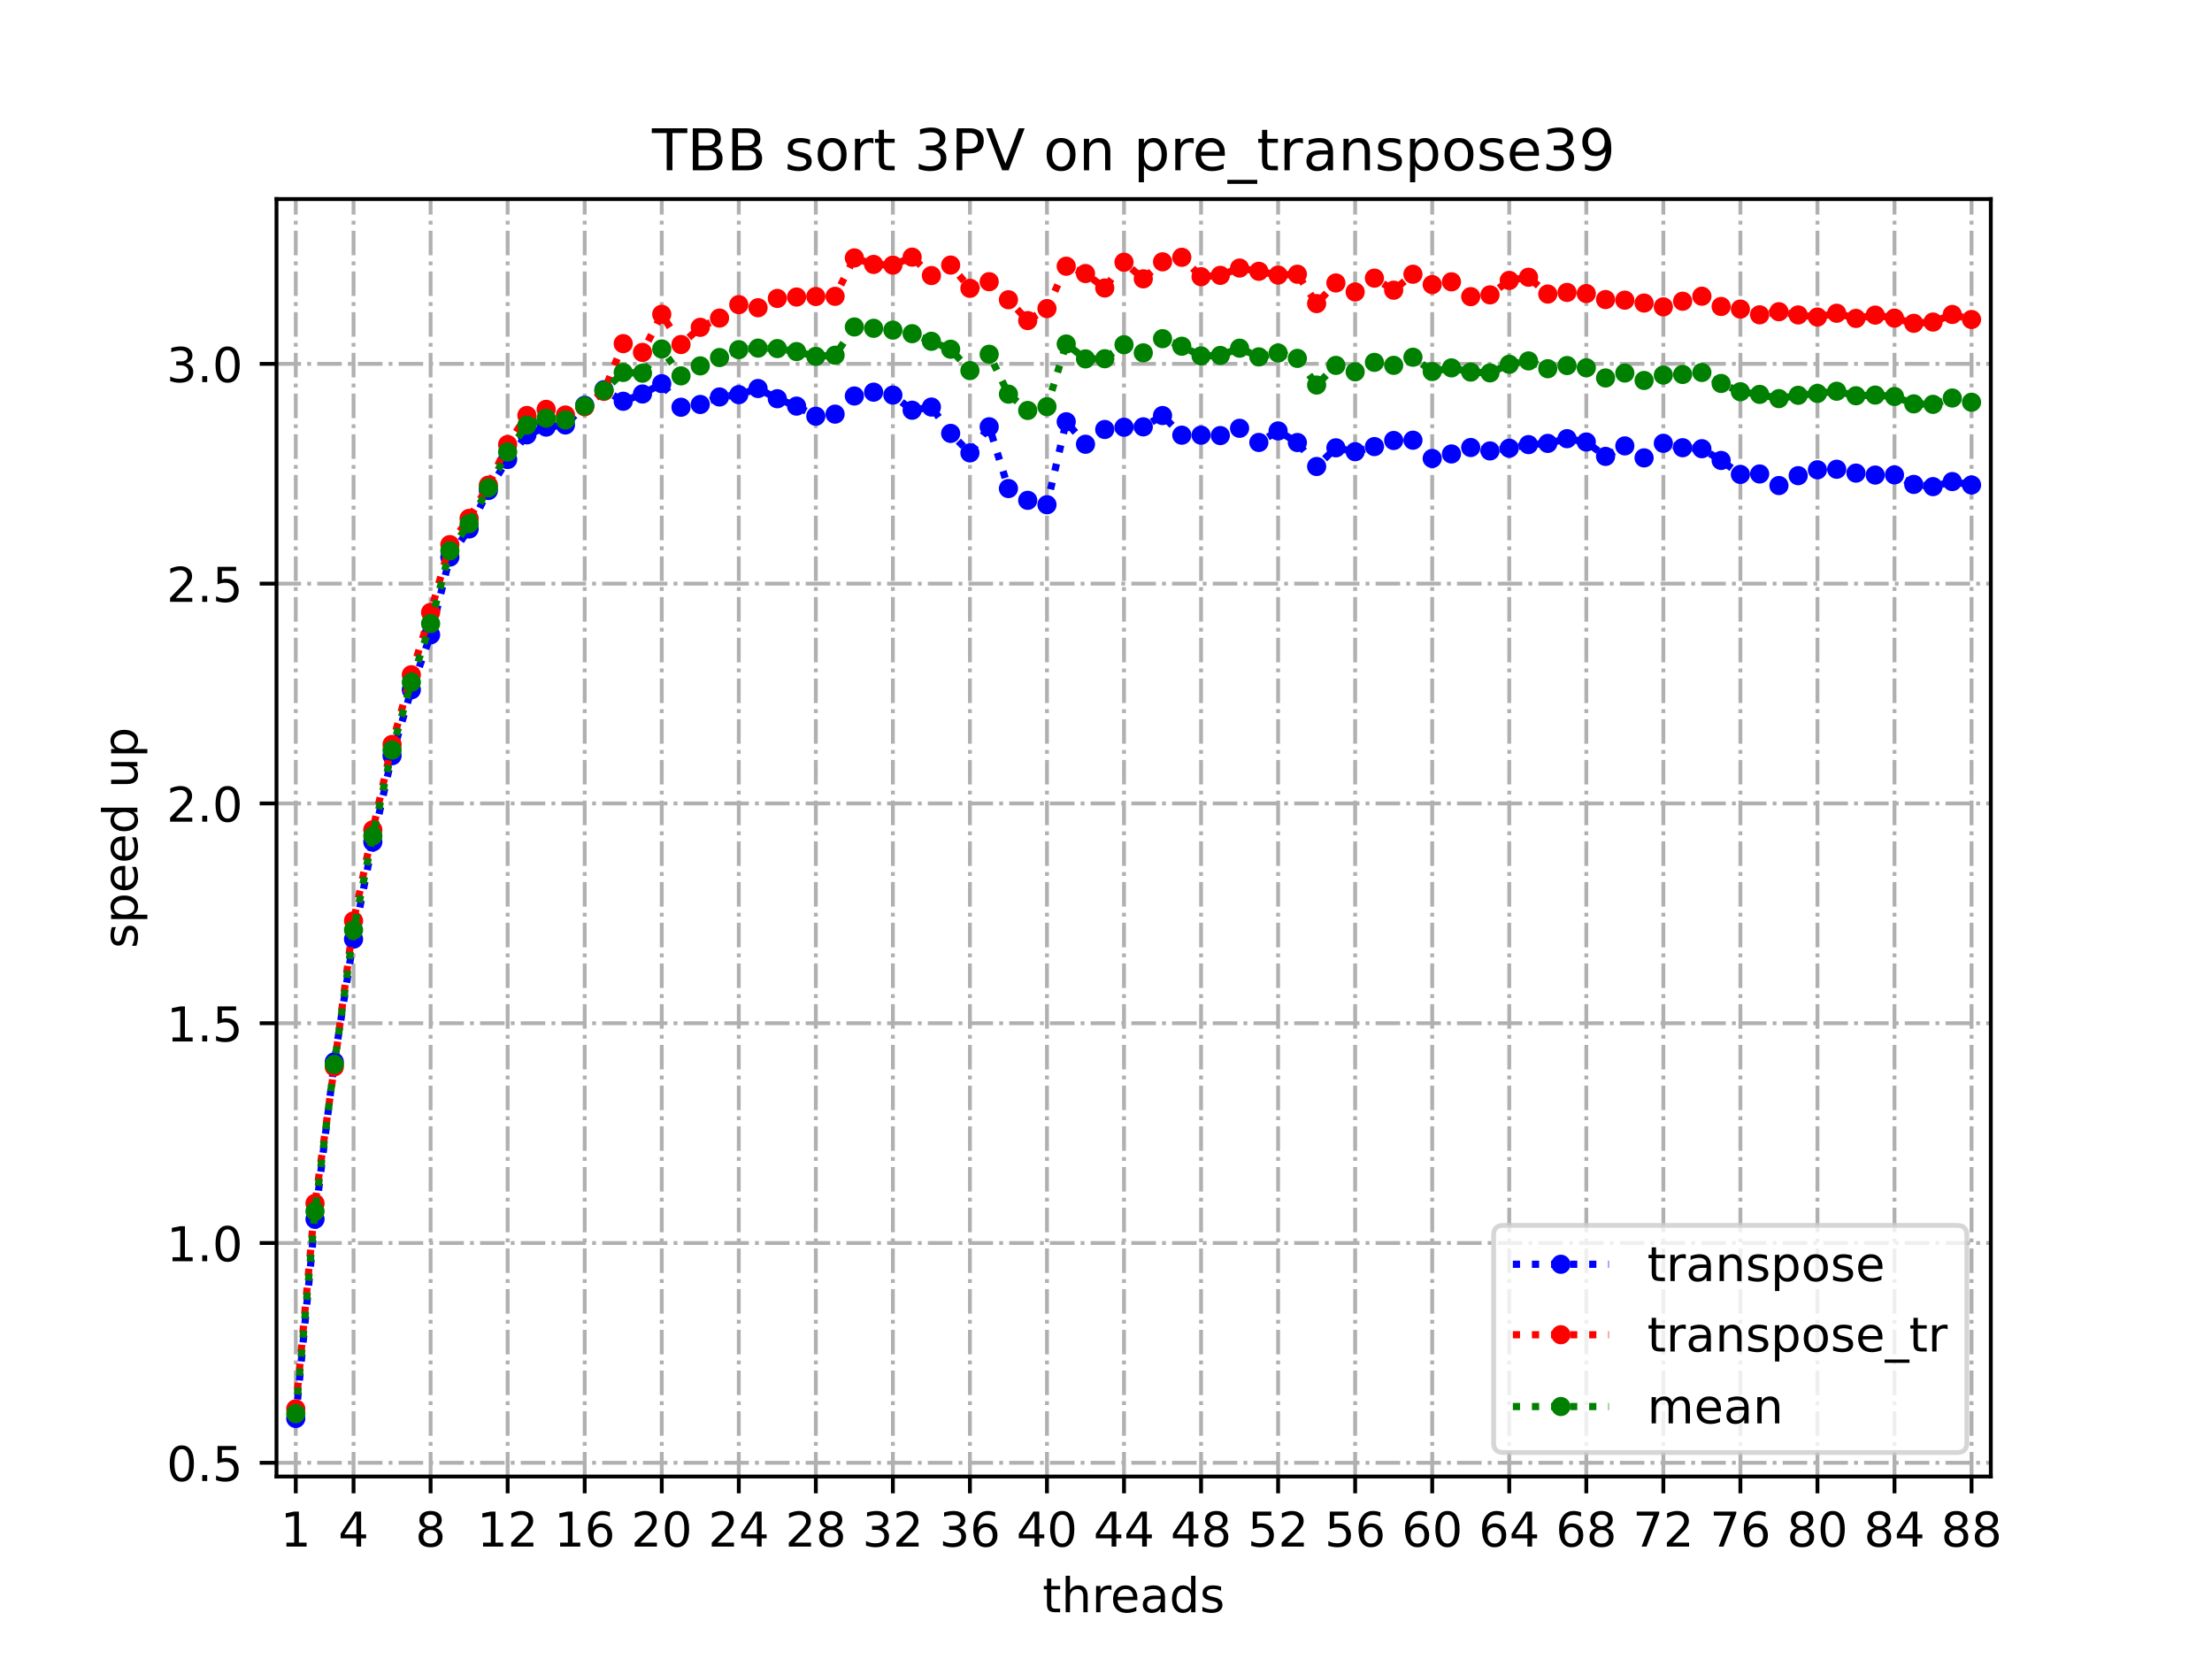 <?xml version="1.0" encoding="utf-8" standalone="no"?>
<!DOCTYPE svg PUBLIC "-//W3C//DTD SVG 1.1//EN"
  "http://www.w3.org/Graphics/SVG/1.1/DTD/svg11.dtd">
<!-- Created with matplotlib (https://matplotlib.org/) -->
<svg height="345.6pt" version="1.1" viewBox="0 0 460.8 345.6" width="460.8pt" xmlns="http://www.w3.org/2000/svg" xmlns:xlink="http://www.w3.org/1999/xlink">
 <defs>
  <style type="text/css">
*{stroke-linecap:butt;stroke-linejoin:round;}
  </style>
 </defs>
 <g id="figure_1">
  <g id="patch_1">
   <path d="M 0 345.6 
L 460.8 345.6 
L 460.8 0 
L 0 0 
z
" style="fill:#ffffff;"/>
  </g>
  <g id="axes_1">
   <g id="patch_2">
    <path d="M 57.6 307.584 
L 414.72 307.584 
L 414.72 41.472 
L 57.6 41.472 
z
" style="fill:#ffffff;"/>
   </g>
   <g id="matplotlib.axis_1">
    <g id="xtick_1">
     <g id="line2d_1">
      <path clip-path="url(#p85c5e56184)" d="M 61.613 307.584 
L 61.613 41.472 
" style="fill:none;stroke:#b0b0b0;stroke-dasharray:5.12,1.28,0.8,1.28;stroke-dashoffset:0;stroke-width:0.8;"/>
     </g>
     <g id="line2d_2">
      <defs>
       <path d="M 0 0 
L 0 3.5 
" id="meb85f2ae5c" style="stroke:#000000;stroke-width:0.8;"/>
      </defs>
      <g>
       <use style="stroke:#000000;stroke-width:0.8;" x="61.613" xlink:href="#meb85f2ae5c" y="307.584"/>
      </g>
     </g>
     <g id="text_1">
      <!-- 1 -->
      <defs>
       <path d="M 12.406 8.297 
L 28.516 8.297 
L 28.516 63.922 
L 10.984 60.406 
L 10.984 69.391 
L 28.422 72.906 
L 38.281 72.906 
L 38.281 8.297 
L 54.391 8.297 
L 54.391 0 
L 12.406 0 
z
" id="DejaVuSans-49"/>
      </defs>
      <g transform="translate(58.431 322.182)scale(0.1 -0.1)">
       <use xlink:href="#DejaVuSans-49"/>
      </g>
     </g>
    </g>
    <g id="xtick_2">
     <g id="line2d_3">
      <path clip-path="url(#p85c5e56184)" d="M 73.65 307.584 
L 73.65 41.472 
" style="fill:none;stroke:#b0b0b0;stroke-dasharray:5.12,1.28,0.8,1.28;stroke-dashoffset:0;stroke-width:0.8;"/>
     </g>
     <g id="line2d_4">
      <g>
       <use style="stroke:#000000;stroke-width:0.8;" x="73.65" xlink:href="#meb85f2ae5c" y="307.584"/>
      </g>
     </g>
     <g id="text_2">
      <!-- 4 -->
      <defs>
       <path d="M 37.797 64.312 
L 12.891 25.391 
L 37.797 25.391 
z
M 35.203 72.906 
L 47.609 72.906 
L 47.609 25.391 
L 58.016 25.391 
L 58.016 17.188 
L 47.609 17.188 
L 47.609 0 
L 37.797 0 
L 37.797 17.188 
L 4.891 17.188 
L 4.891 26.703 
z
" id="DejaVuSans-52"/>
      </defs>
      <g transform="translate(70.469 322.182)scale(0.1 -0.1)">
       <use xlink:href="#DejaVuSans-52"/>
      </g>
     </g>
    </g>
    <g id="xtick_3">
     <g id="line2d_5">
      <path clip-path="url(#p85c5e56184)" d="M 89.701 307.584 
L 89.701 41.472 
" style="fill:none;stroke:#b0b0b0;stroke-dasharray:5.12,1.28,0.8,1.28;stroke-dashoffset:0;stroke-width:0.8;"/>
     </g>
     <g id="line2d_6">
      <g>
       <use style="stroke:#000000;stroke-width:0.8;" x="89.701" xlink:href="#meb85f2ae5c" y="307.584"/>
      </g>
     </g>
     <g id="text_3">
      <!-- 8 -->
      <defs>
       <path d="M 31.781 34.625 
Q 24.75 34.625 20.719 30.859 
Q 16.703 27.094 16.703 20.516 
Q 16.703 13.922 20.719 10.156 
Q 24.75 6.391 31.781 6.391 
Q 38.812 6.391 42.859 10.172 
Q 46.922 13.969 46.922 20.516 
Q 46.922 27.094 42.891 30.859 
Q 38.875 34.625 31.781 34.625 
z
M 21.922 38.812 
Q 15.578 40.375 12.031 44.719 
Q 8.5 49.078 8.5 55.328 
Q 8.5 64.062 14.719 69.141 
Q 20.953 74.219 31.781 74.219 
Q 42.672 74.219 48.875 69.141 
Q 55.078 64.062 55.078 55.328 
Q 55.078 49.078 51.531 44.719 
Q 48 40.375 41.703 38.812 
Q 48.828 37.156 52.797 32.312 
Q 56.781 27.484 56.781 20.516 
Q 56.781 9.906 50.312 4.234 
Q 43.844 -1.422 31.781 -1.422 
Q 19.734 -1.422 13.25 4.234 
Q 6.781 9.906 6.781 20.516 
Q 6.781 27.484 10.781 32.312 
Q 14.797 37.156 21.922 38.812 
z
M 18.312 54.391 
Q 18.312 48.734 21.844 45.562 
Q 25.391 42.391 31.781 42.391 
Q 38.141 42.391 41.719 45.562 
Q 45.312 48.734 45.312 54.391 
Q 45.312 60.062 41.719 63.234 
Q 38.141 66.406 31.781 66.406 
Q 25.391 66.406 21.844 63.234 
Q 18.312 60.062 18.312 54.391 
z
" id="DejaVuSans-56"/>
      </defs>
      <g transform="translate(86.519 322.182)scale(0.1 -0.1)">
       <use xlink:href="#DejaVuSans-56"/>
      </g>
     </g>
    </g>
    <g id="xtick_4">
     <g id="line2d_7">
      <path clip-path="url(#p85c5e56184)" d="M 105.751 307.584 
L 105.751 41.472 
" style="fill:none;stroke:#b0b0b0;stroke-dasharray:5.12,1.28,0.8,1.28;stroke-dashoffset:0;stroke-width:0.8;"/>
     </g>
     <g id="line2d_8">
      <g>
       <use style="stroke:#000000;stroke-width:0.8;" x="105.751" xlink:href="#meb85f2ae5c" y="307.584"/>
      </g>
     </g>
     <g id="text_4">
      <!-- 12 -->
      <defs>
       <path d="M 19.188 8.297 
L 53.609 8.297 
L 53.609 0 
L 7.328 0 
L 7.328 8.297 
Q 12.938 14.109 22.625 23.891 
Q 32.328 33.688 34.812 36.531 
Q 39.547 41.844 41.422 45.531 
Q 43.312 49.219 43.312 52.781 
Q 43.312 58.594 39.234 62.25 
Q 35.156 65.922 28.609 65.922 
Q 23.969 65.922 18.812 64.312 
Q 13.672 62.703 7.812 59.422 
L 7.812 69.391 
Q 13.766 71.781 18.938 73 
Q 24.125 74.219 28.422 74.219 
Q 39.75 74.219 46.484 68.547 
Q 53.219 62.891 53.219 53.422 
Q 53.219 48.922 51.531 44.891 
Q 49.859 40.875 45.406 35.406 
Q 44.188 33.984 37.641 27.219 
Q 31.109 20.453 19.188 8.297 
z
" id="DejaVuSans-50"/>
      </defs>
      <g transform="translate(99.389 322.182)scale(0.1 -0.1)">
       <use xlink:href="#DejaVuSans-49"/>
       <use x="63.623" xlink:href="#DejaVuSans-50"/>
      </g>
     </g>
    </g>
    <g id="xtick_5">
     <g id="line2d_9">
      <path clip-path="url(#p85c5e56184)" d="M 121.801 307.584 
L 121.801 41.472 
" style="fill:none;stroke:#b0b0b0;stroke-dasharray:5.12,1.28,0.8,1.28;stroke-dashoffset:0;stroke-width:0.8;"/>
     </g>
     <g id="line2d_10">
      <g>
       <use style="stroke:#000000;stroke-width:0.8;" x="121.801" xlink:href="#meb85f2ae5c" y="307.584"/>
      </g>
     </g>
     <g id="text_5">
      <!-- 16 -->
      <defs>
       <path d="M 33.016 40.375 
Q 26.375 40.375 22.484 35.828 
Q 18.609 31.297 18.609 23.391 
Q 18.609 15.531 22.484 10.953 
Q 26.375 6.391 33.016 6.391 
Q 39.656 6.391 43.531 10.953 
Q 47.406 15.531 47.406 23.391 
Q 47.406 31.297 43.531 35.828 
Q 39.656 40.375 33.016 40.375 
z
M 52.594 71.297 
L 52.594 62.312 
Q 48.875 64.062 45.094 64.984 
Q 41.312 65.922 37.594 65.922 
Q 27.828 65.922 22.672 59.328 
Q 17.531 52.734 16.797 39.406 
Q 19.672 43.656 24.016 45.922 
Q 28.375 48.188 33.594 48.188 
Q 44.578 48.188 50.953 41.516 
Q 57.328 34.859 57.328 23.391 
Q 57.328 12.156 50.688 5.359 
Q 44.047 -1.422 33.016 -1.422 
Q 20.359 -1.422 13.672 8.266 
Q 6.984 17.969 6.984 36.375 
Q 6.984 53.656 15.188 63.938 
Q 23.391 74.219 37.203 74.219 
Q 40.922 74.219 44.703 73.484 
Q 48.484 72.75 52.594 71.297 
z
" id="DejaVuSans-54"/>
      </defs>
      <g transform="translate(115.439 322.182)scale(0.1 -0.1)">
       <use xlink:href="#DejaVuSans-49"/>
       <use x="63.623" xlink:href="#DejaVuSans-54"/>
      </g>
     </g>
    </g>
    <g id="xtick_6">
     <g id="line2d_11">
      <path clip-path="url(#p85c5e56184)" d="M 137.852 307.584 
L 137.852 41.472 
" style="fill:none;stroke:#b0b0b0;stroke-dasharray:5.12,1.28,0.8,1.28;stroke-dashoffset:0;stroke-width:0.8;"/>
     </g>
     <g id="line2d_12">
      <g>
       <use style="stroke:#000000;stroke-width:0.8;" x="137.852" xlink:href="#meb85f2ae5c" y="307.584"/>
      </g>
     </g>
     <g id="text_6">
      <!-- 20 -->
      <defs>
       <path d="M 31.781 66.406 
Q 24.172 66.406 20.328 58.906 
Q 16.5 51.422 16.5 36.375 
Q 16.5 21.391 20.328 13.891 
Q 24.172 6.391 31.781 6.391 
Q 39.453 6.391 43.281 13.891 
Q 47.125 21.391 47.125 36.375 
Q 47.125 51.422 43.281 58.906 
Q 39.453 66.406 31.781 66.406 
z
M 31.781 74.219 
Q 44.047 74.219 50.516 64.516 
Q 56.984 54.828 56.984 36.375 
Q 56.984 17.969 50.516 8.266 
Q 44.047 -1.422 31.781 -1.422 
Q 19.531 -1.422 13.062 8.266 
Q 6.594 17.969 6.594 36.375 
Q 6.594 54.828 13.062 64.516 
Q 19.531 74.219 31.781 74.219 
z
" id="DejaVuSans-48"/>
      </defs>
      <g transform="translate(131.489 322.182)scale(0.1 -0.1)">
       <use xlink:href="#DejaVuSans-50"/>
       <use x="63.623" xlink:href="#DejaVuSans-48"/>
      </g>
     </g>
    </g>
    <g id="xtick_7">
     <g id="line2d_13">
      <path clip-path="url(#p85c5e56184)" d="M 153.902 307.584 
L 153.902 41.472 
" style="fill:none;stroke:#b0b0b0;stroke-dasharray:5.12,1.28,0.8,1.28;stroke-dashoffset:0;stroke-width:0.8;"/>
     </g>
     <g id="line2d_14">
      <g>
       <use style="stroke:#000000;stroke-width:0.8;" x="153.902" xlink:href="#meb85f2ae5c" y="307.584"/>
      </g>
     </g>
     <g id="text_7">
      <!-- 24 -->
      <g transform="translate(147.54 322.182)scale(0.1 -0.1)">
       <use xlink:href="#DejaVuSans-50"/>
       <use x="63.623" xlink:href="#DejaVuSans-52"/>
      </g>
     </g>
    </g>
    <g id="xtick_8">
     <g id="line2d_15">
      <path clip-path="url(#p85c5e56184)" d="M 169.952 307.584 
L 169.952 41.472 
" style="fill:none;stroke:#b0b0b0;stroke-dasharray:5.12,1.28,0.8,1.28;stroke-dashoffset:0;stroke-width:0.8;"/>
     </g>
     <g id="line2d_16">
      <g>
       <use style="stroke:#000000;stroke-width:0.8;" x="169.952" xlink:href="#meb85f2ae5c" y="307.584"/>
      </g>
     </g>
     <g id="text_8">
      <!-- 28 -->
      <g transform="translate(163.59 322.182)scale(0.1 -0.1)">
       <use xlink:href="#DejaVuSans-50"/>
       <use x="63.623" xlink:href="#DejaVuSans-56"/>
      </g>
     </g>
    </g>
    <g id="xtick_9">
     <g id="line2d_17">
      <path clip-path="url(#p85c5e56184)" d="M 186.003 307.584 
L 186.003 41.472 
" style="fill:none;stroke:#b0b0b0;stroke-dasharray:5.12,1.28,0.8,1.28;stroke-dashoffset:0;stroke-width:0.8;"/>
     </g>
     <g id="line2d_18">
      <g>
       <use style="stroke:#000000;stroke-width:0.8;" x="186.003" xlink:href="#meb85f2ae5c" y="307.584"/>
      </g>
     </g>
     <g id="text_9">
      <!-- 32 -->
      <defs>
       <path d="M 40.578 39.312 
Q 47.656 37.797 51.625 33 
Q 55.609 28.219 55.609 21.188 
Q 55.609 10.406 48.188 4.484 
Q 40.766 -1.422 27.094 -1.422 
Q 22.516 -1.422 17.656 -0.516 
Q 12.797 0.391 7.625 2.203 
L 7.625 11.719 
Q 11.719 9.328 16.594 8.109 
Q 21.484 6.891 26.812 6.891 
Q 36.078 6.891 40.938 10.547 
Q 45.797 14.203 45.797 21.188 
Q 45.797 27.641 41.281 31.266 
Q 36.766 34.906 28.719 34.906 
L 20.219 34.906 
L 20.219 43.016 
L 29.109 43.016 
Q 36.375 43.016 40.234 45.922 
Q 44.094 48.828 44.094 54.297 
Q 44.094 59.906 40.109 62.906 
Q 36.141 65.922 28.719 65.922 
Q 24.656 65.922 20.016 65.031 
Q 15.375 64.156 9.812 62.312 
L 9.812 71.094 
Q 15.438 72.656 20.344 73.438 
Q 25.25 74.219 29.594 74.219 
Q 40.828 74.219 47.359 69.109 
Q 53.906 64.016 53.906 55.328 
Q 53.906 49.266 50.438 45.094 
Q 46.969 40.922 40.578 39.312 
z
" id="DejaVuSans-51"/>
      </defs>
      <g transform="translate(179.64 322.182)scale(0.1 -0.1)">
       <use xlink:href="#DejaVuSans-51"/>
       <use x="63.623" xlink:href="#DejaVuSans-50"/>
      </g>
     </g>
    </g>
    <g id="xtick_10">
     <g id="line2d_19">
      <path clip-path="url(#p85c5e56184)" d="M 202.053 307.584 
L 202.053 41.472 
" style="fill:none;stroke:#b0b0b0;stroke-dasharray:5.12,1.28,0.8,1.28;stroke-dashoffset:0;stroke-width:0.8;"/>
     </g>
     <g id="line2d_20">
      <g>
       <use style="stroke:#000000;stroke-width:0.8;" x="202.053" xlink:href="#meb85f2ae5c" y="307.584"/>
      </g>
     </g>
     <g id="text_10">
      <!-- 36 -->
      <g transform="translate(195.691 322.182)scale(0.1 -0.1)">
       <use xlink:href="#DejaVuSans-51"/>
       <use x="63.623" xlink:href="#DejaVuSans-54"/>
      </g>
     </g>
    </g>
    <g id="xtick_11">
     <g id="line2d_21">
      <path clip-path="url(#p85c5e56184)" d="M 218.103 307.584 
L 218.103 41.472 
" style="fill:none;stroke:#b0b0b0;stroke-dasharray:5.12,1.28,0.8,1.28;stroke-dashoffset:0;stroke-width:0.8;"/>
     </g>
     <g id="line2d_22">
      <g>
       <use style="stroke:#000000;stroke-width:0.8;" x="218.103" xlink:href="#meb85f2ae5c" y="307.584"/>
      </g>
     </g>
     <g id="text_11">
      <!-- 40 -->
      <g transform="translate(211.741 322.182)scale(0.1 -0.1)">
       <use xlink:href="#DejaVuSans-52"/>
       <use x="63.623" xlink:href="#DejaVuSans-48"/>
      </g>
     </g>
    </g>
    <g id="xtick_12">
     <g id="line2d_23">
      <path clip-path="url(#p85c5e56184)" d="M 234.154 307.584 
L 234.154 41.472 
" style="fill:none;stroke:#b0b0b0;stroke-dasharray:5.12,1.28,0.8,1.28;stroke-dashoffset:0;stroke-width:0.8;"/>
     </g>
     <g id="line2d_24">
      <g>
       <use style="stroke:#000000;stroke-width:0.8;" x="234.154" xlink:href="#meb85f2ae5c" y="307.584"/>
      </g>
     </g>
     <g id="text_12">
      <!-- 44 -->
      <g transform="translate(227.791 322.182)scale(0.1 -0.1)">
       <use xlink:href="#DejaVuSans-52"/>
       <use x="63.623" xlink:href="#DejaVuSans-52"/>
      </g>
     </g>
    </g>
    <g id="xtick_13">
     <g id="line2d_25">
      <path clip-path="url(#p85c5e56184)" d="M 250.204 307.584 
L 250.204 41.472 
" style="fill:none;stroke:#b0b0b0;stroke-dasharray:5.12,1.28,0.8,1.28;stroke-dashoffset:0;stroke-width:0.8;"/>
     </g>
     <g id="line2d_26">
      <g>
       <use style="stroke:#000000;stroke-width:0.8;" x="250.204" xlink:href="#meb85f2ae5c" y="307.584"/>
      </g>
     </g>
     <g id="text_13">
      <!-- 48 -->
      <g transform="translate(243.842 322.182)scale(0.1 -0.1)">
       <use xlink:href="#DejaVuSans-52"/>
       <use x="63.623" xlink:href="#DejaVuSans-56"/>
      </g>
     </g>
    </g>
    <g id="xtick_14">
     <g id="line2d_27">
      <path clip-path="url(#p85c5e56184)" d="M 266.254 307.584 
L 266.254 41.472 
" style="fill:none;stroke:#b0b0b0;stroke-dasharray:5.12,1.28,0.8,1.28;stroke-dashoffset:0;stroke-width:0.8;"/>
     </g>
     <g id="line2d_28">
      <g>
       <use style="stroke:#000000;stroke-width:0.8;" x="266.254" xlink:href="#meb85f2ae5c" y="307.584"/>
      </g>
     </g>
     <g id="text_14">
      <!-- 52 -->
      <defs>
       <path d="M 10.797 72.906 
L 49.516 72.906 
L 49.516 64.594 
L 19.828 64.594 
L 19.828 46.734 
Q 21.969 47.469 24.109 47.828 
Q 26.266 48.188 28.422 48.188 
Q 40.625 48.188 47.75 41.5 
Q 54.891 34.812 54.891 23.391 
Q 54.891 11.625 47.562 5.094 
Q 40.234 -1.422 26.906 -1.422 
Q 22.312 -1.422 17.547 -0.641 
Q 12.797 0.141 7.719 1.703 
L 7.719 11.625 
Q 12.109 9.234 16.797 8.062 
Q 21.484 6.891 26.703 6.891 
Q 35.156 6.891 40.078 11.328 
Q 45.016 15.766 45.016 23.391 
Q 45.016 31 40.078 35.438 
Q 35.156 39.891 26.703 39.891 
Q 22.75 39.891 18.812 39.016 
Q 14.891 38.141 10.797 36.281 
z
" id="DejaVuSans-53"/>
      </defs>
      <g transform="translate(259.892 322.182)scale(0.1 -0.1)">
       <use xlink:href="#DejaVuSans-53"/>
       <use x="63.623" xlink:href="#DejaVuSans-50"/>
      </g>
     </g>
    </g>
    <g id="xtick_15">
     <g id="line2d_29">
      <path clip-path="url(#p85c5e56184)" d="M 282.305 307.584 
L 282.305 41.472 
" style="fill:none;stroke:#b0b0b0;stroke-dasharray:5.12,1.28,0.8,1.28;stroke-dashoffset:0;stroke-width:0.8;"/>
     </g>
     <g id="line2d_30">
      <g>
       <use style="stroke:#000000;stroke-width:0.8;" x="282.305" xlink:href="#meb85f2ae5c" y="307.584"/>
      </g>
     </g>
     <g id="text_15">
      <!-- 56 -->
      <g transform="translate(275.942 322.182)scale(0.1 -0.1)">
       <use xlink:href="#DejaVuSans-53"/>
       <use x="63.623" xlink:href="#DejaVuSans-54"/>
      </g>
     </g>
    </g>
    <g id="xtick_16">
     <g id="line2d_31">
      <path clip-path="url(#p85c5e56184)" d="M 298.355 307.584 
L 298.355 41.472 
" style="fill:none;stroke:#b0b0b0;stroke-dasharray:5.12,1.28,0.8,1.28;stroke-dashoffset:0;stroke-width:0.8;"/>
     </g>
     <g id="line2d_32">
      <g>
       <use style="stroke:#000000;stroke-width:0.8;" x="298.355" xlink:href="#meb85f2ae5c" y="307.584"/>
      </g>
     </g>
     <g id="text_16">
      <!-- 60 -->
      <g transform="translate(291.993 322.182)scale(0.1 -0.1)">
       <use xlink:href="#DejaVuSans-54"/>
       <use x="63.623" xlink:href="#DejaVuSans-48"/>
      </g>
     </g>
    </g>
    <g id="xtick_17">
     <g id="line2d_33">
      <path clip-path="url(#p85c5e56184)" d="M 314.405 307.584 
L 314.405 41.472 
" style="fill:none;stroke:#b0b0b0;stroke-dasharray:5.12,1.28,0.8,1.28;stroke-dashoffset:0;stroke-width:0.8;"/>
     </g>
     <g id="line2d_34">
      <g>
       <use style="stroke:#000000;stroke-width:0.8;" x="314.405" xlink:href="#meb85f2ae5c" y="307.584"/>
      </g>
     </g>
     <g id="text_17">
      <!-- 64 -->
      <g transform="translate(308.043 322.182)scale(0.1 -0.1)">
       <use xlink:href="#DejaVuSans-54"/>
       <use x="63.623" xlink:href="#DejaVuSans-52"/>
      </g>
     </g>
    </g>
    <g id="xtick_18">
     <g id="line2d_35">
      <path clip-path="url(#p85c5e56184)" d="M 330.456 307.584 
L 330.456 41.472 
" style="fill:none;stroke:#b0b0b0;stroke-dasharray:5.12,1.28,0.8,1.28;stroke-dashoffset:0;stroke-width:0.8;"/>
     </g>
     <g id="line2d_36">
      <g>
       <use style="stroke:#000000;stroke-width:0.8;" x="330.456" xlink:href="#meb85f2ae5c" y="307.584"/>
      </g>
     </g>
     <g id="text_18">
      <!-- 68 -->
      <g transform="translate(324.093 322.182)scale(0.1 -0.1)">
       <use xlink:href="#DejaVuSans-54"/>
       <use x="63.623" xlink:href="#DejaVuSans-56"/>
      </g>
     </g>
    </g>
    <g id="xtick_19">
     <g id="line2d_37">
      <path clip-path="url(#p85c5e56184)" d="M 346.506 307.584 
L 346.506 41.472 
" style="fill:none;stroke:#b0b0b0;stroke-dasharray:5.12,1.28,0.8,1.28;stroke-dashoffset:0;stroke-width:0.8;"/>
     </g>
     <g id="line2d_38">
      <g>
       <use style="stroke:#000000;stroke-width:0.8;" x="346.506" xlink:href="#meb85f2ae5c" y="307.584"/>
      </g>
     </g>
     <g id="text_19">
      <!-- 72 -->
      <defs>
       <path d="M 8.203 72.906 
L 55.078 72.906 
L 55.078 68.703 
L 28.609 0 
L 18.312 0 
L 43.219 64.594 
L 8.203 64.594 
z
" id="DejaVuSans-55"/>
      </defs>
      <g transform="translate(340.144 322.182)scale(0.1 -0.1)">
       <use xlink:href="#DejaVuSans-55"/>
       <use x="63.623" xlink:href="#DejaVuSans-50"/>
      </g>
     </g>
    </g>
    <g id="xtick_20">
     <g id="line2d_39">
      <path clip-path="url(#p85c5e56184)" d="M 362.556 307.584 
L 362.556 41.472 
" style="fill:none;stroke:#b0b0b0;stroke-dasharray:5.12,1.28,0.8,1.28;stroke-dashoffset:0;stroke-width:0.8;"/>
     </g>
     <g id="line2d_40">
      <g>
       <use style="stroke:#000000;stroke-width:0.8;" x="362.556" xlink:href="#meb85f2ae5c" y="307.584"/>
      </g>
     </g>
     <g id="text_20">
      <!-- 76 -->
      <g transform="translate(356.194 322.182)scale(0.1 -0.1)">
       <use xlink:href="#DejaVuSans-55"/>
       <use x="63.623" xlink:href="#DejaVuSans-54"/>
      </g>
     </g>
    </g>
    <g id="xtick_21">
     <g id="line2d_41">
      <path clip-path="url(#p85c5e56184)" d="M 378.607 307.584 
L 378.607 41.472 
" style="fill:none;stroke:#b0b0b0;stroke-dasharray:5.12,1.28,0.8,1.28;stroke-dashoffset:0;stroke-width:0.8;"/>
     </g>
     <g id="line2d_42">
      <g>
       <use style="stroke:#000000;stroke-width:0.8;" x="378.607" xlink:href="#meb85f2ae5c" y="307.584"/>
      </g>
     </g>
     <g id="text_21">
      <!-- 80 -->
      <g transform="translate(372.244 322.182)scale(0.1 -0.1)">
       <use xlink:href="#DejaVuSans-56"/>
       <use x="63.623" xlink:href="#DejaVuSans-48"/>
      </g>
     </g>
    </g>
    <g id="xtick_22">
     <g id="line2d_43">
      <path clip-path="url(#p85c5e56184)" d="M 394.657 307.584 
L 394.657 41.472 
" style="fill:none;stroke:#b0b0b0;stroke-dasharray:5.12,1.28,0.8,1.28;stroke-dashoffset:0;stroke-width:0.8;"/>
     </g>
     <g id="line2d_44">
      <g>
       <use style="stroke:#000000;stroke-width:0.8;" x="394.657" xlink:href="#meb85f2ae5c" y="307.584"/>
      </g>
     </g>
     <g id="text_22">
      <!-- 84 -->
      <g transform="translate(388.295 322.182)scale(0.1 -0.1)">
       <use xlink:href="#DejaVuSans-56"/>
       <use x="63.623" xlink:href="#DejaVuSans-52"/>
      </g>
     </g>
    </g>
    <g id="xtick_23">
     <g id="line2d_45">
      <path clip-path="url(#p85c5e56184)" d="M 410.707 307.584 
L 410.707 41.472 
" style="fill:none;stroke:#b0b0b0;stroke-dasharray:5.12,1.28,0.8,1.28;stroke-dashoffset:0;stroke-width:0.8;"/>
     </g>
     <g id="line2d_46">
      <g>
       <use style="stroke:#000000;stroke-width:0.8;" x="410.707" xlink:href="#meb85f2ae5c" y="307.584"/>
      </g>
     </g>
     <g id="text_23">
      <!-- 88 -->
      <g transform="translate(404.345 322.182)scale(0.1 -0.1)">
       <use xlink:href="#DejaVuSans-56"/>
       <use x="63.623" xlink:href="#DejaVuSans-56"/>
      </g>
     </g>
    </g>
    <g id="text_24">
     <!-- threads -->
     <defs>
      <path d="M 18.312 70.219 
L 18.312 54.688 
L 36.812 54.688 
L 36.812 47.703 
L 18.312 47.703 
L 18.312 18.016 
Q 18.312 11.328 20.141 9.422 
Q 21.969 7.516 27.594 7.516 
L 36.812 7.516 
L 36.812 0 
L 27.594 0 
Q 17.188 0 13.234 3.875 
Q 9.281 7.766 9.281 18.016 
L 9.281 47.703 
L 2.688 47.703 
L 2.688 54.688 
L 9.281 54.688 
L 9.281 70.219 
z
" id="DejaVuSans-116"/>
      <path d="M 54.891 33.016 
L 54.891 0 
L 45.906 0 
L 45.906 32.719 
Q 45.906 40.484 42.875 44.328 
Q 39.844 48.188 33.797 48.188 
Q 26.516 48.188 22.312 43.547 
Q 18.109 38.922 18.109 30.906 
L 18.109 0 
L 9.078 0 
L 9.078 75.984 
L 18.109 75.984 
L 18.109 46.188 
Q 21.344 51.125 25.703 53.562 
Q 30.078 56 35.797 56 
Q 45.219 56 50.047 50.172 
Q 54.891 44.344 54.891 33.016 
z
" id="DejaVuSans-104"/>
      <path d="M 41.109 46.297 
Q 39.594 47.172 37.812 47.578 
Q 36.031 48 33.891 48 
Q 26.266 48 22.188 43.047 
Q 18.109 38.094 18.109 28.812 
L 18.109 0 
L 9.078 0 
L 9.078 54.688 
L 18.109 54.688 
L 18.109 46.188 
Q 20.953 51.172 25.484 53.578 
Q 30.031 56 36.531 56 
Q 37.453 56 38.578 55.875 
Q 39.703 55.766 41.062 55.516 
z
" id="DejaVuSans-114"/>
      <path d="M 56.203 29.594 
L 56.203 25.203 
L 14.891 25.203 
Q 15.484 15.922 20.484 11.062 
Q 25.484 6.203 34.422 6.203 
Q 39.594 6.203 44.453 7.469 
Q 49.312 8.734 54.109 11.281 
L 54.109 2.781 
Q 49.266 0.734 44.188 -0.344 
Q 39.109 -1.422 33.891 -1.422 
Q 20.797 -1.422 13.156 6.188 
Q 5.516 13.812 5.516 26.812 
Q 5.516 40.234 12.766 48.109 
Q 20.016 56 32.328 56 
Q 43.359 56 49.781 48.891 
Q 56.203 41.797 56.203 29.594 
z
M 47.219 32.234 
Q 47.125 39.594 43.094 43.984 
Q 39.062 48.391 32.422 48.391 
Q 24.906 48.391 20.391 44.141 
Q 15.875 39.891 15.188 32.172 
z
" id="DejaVuSans-101"/>
      <path d="M 34.281 27.484 
Q 23.391 27.484 19.188 25 
Q 14.984 22.516 14.984 16.5 
Q 14.984 11.719 18.141 8.906 
Q 21.297 6.109 26.703 6.109 
Q 34.188 6.109 38.703 11.406 
Q 43.219 16.703 43.219 25.484 
L 43.219 27.484 
z
M 52.203 31.203 
L 52.203 0 
L 43.219 0 
L 43.219 8.297 
Q 40.141 3.328 35.547 0.953 
Q 30.953 -1.422 24.312 -1.422 
Q 15.922 -1.422 10.953 3.297 
Q 6 8.016 6 15.922 
Q 6 25.141 12.172 29.828 
Q 18.359 34.516 30.609 34.516 
L 43.219 34.516 
L 43.219 35.406 
Q 43.219 41.609 39.141 45 
Q 35.062 48.391 27.688 48.391 
Q 23 48.391 18.547 47.266 
Q 14.109 46.141 10.016 43.891 
L 10.016 52.203 
Q 14.938 54.109 19.578 55.047 
Q 24.219 56 28.609 56 
Q 40.484 56 46.344 49.844 
Q 52.203 43.703 52.203 31.203 
z
" id="DejaVuSans-97"/>
      <path d="M 45.406 46.391 
L 45.406 75.984 
L 54.391 75.984 
L 54.391 0 
L 45.406 0 
L 45.406 8.203 
Q 42.578 3.328 38.25 0.953 
Q 33.938 -1.422 27.875 -1.422 
Q 17.969 -1.422 11.734 6.484 
Q 5.516 14.406 5.516 27.297 
Q 5.516 40.188 11.734 48.094 
Q 17.969 56 27.875 56 
Q 33.938 56 38.25 53.625 
Q 42.578 51.266 45.406 46.391 
z
M 14.797 27.297 
Q 14.797 17.391 18.875 11.75 
Q 22.953 6.109 30.078 6.109 
Q 37.203 6.109 41.297 11.75 
Q 45.406 17.391 45.406 27.297 
Q 45.406 37.203 41.297 42.844 
Q 37.203 48.484 30.078 48.484 
Q 22.953 48.484 18.875 42.844 
Q 14.797 37.203 14.797 27.297 
z
" id="DejaVuSans-100"/>
      <path d="M 44.281 53.078 
L 44.281 44.578 
Q 40.484 46.531 36.375 47.5 
Q 32.281 48.484 27.875 48.484 
Q 21.188 48.484 17.844 46.438 
Q 14.5 44.391 14.5 40.281 
Q 14.5 37.156 16.891 35.375 
Q 19.281 33.594 26.516 31.984 
L 29.594 31.297 
Q 39.156 29.25 43.188 25.516 
Q 47.219 21.781 47.219 15.094 
Q 47.219 7.469 41.188 3.016 
Q 35.156 -1.422 24.609 -1.422 
Q 20.219 -1.422 15.453 -0.562 
Q 10.688 0.297 5.422 2 
L 5.422 11.281 
Q 10.406 8.688 15.234 7.391 
Q 20.062 6.109 24.812 6.109 
Q 31.156 6.109 34.562 8.281 
Q 37.984 10.453 37.984 14.406 
Q 37.984 18.062 35.516 20.016 
Q 33.062 21.969 24.703 23.781 
L 21.578 24.516 
Q 13.234 26.266 9.516 29.906 
Q 5.812 33.547 5.812 39.891 
Q 5.812 47.609 11.281 51.797 
Q 16.75 56 26.812 56 
Q 31.781 56 36.172 55.266 
Q 40.578 54.547 44.281 53.078 
z
" id="DejaVuSans-115"/>
     </defs>
     <g transform="translate(217.169 335.861)scale(0.1 -0.1)">
      <use xlink:href="#DejaVuSans-116"/>
      <use x="39.209" xlink:href="#DejaVuSans-104"/>
      <use x="102.588" xlink:href="#DejaVuSans-114"/>
      <use x="141.451" xlink:href="#DejaVuSans-101"/>
      <use x="202.975" xlink:href="#DejaVuSans-97"/>
      <use x="264.254" xlink:href="#DejaVuSans-100"/>
      <use x="327.73" xlink:href="#DejaVuSans-115"/>
     </g>
    </g>
   </g>
   <g id="matplotlib.axis_2">
    <g id="ytick_1">
     <g id="line2d_47">
      <path clip-path="url(#p85c5e56184)" d="M 57.6 304.724 
L 414.72 304.724 
" style="fill:none;stroke:#b0b0b0;stroke-dasharray:5.12,1.28,0.8,1.28;stroke-dashoffset:0;stroke-width:0.8;"/>
     </g>
     <g id="line2d_48">
      <defs>
       <path d="M 0 0 
L -3.5 0 
" id="m29667f2f23" style="stroke:#000000;stroke-width:0.8;"/>
      </defs>
      <g>
       <use style="stroke:#000000;stroke-width:0.8;" x="57.6" xlink:href="#m29667f2f23" y="304.724"/>
      </g>
     </g>
     <g id="text_25">
      <!-- 0.5 -->
      <defs>
       <path d="M 10.688 12.406 
L 21 12.406 
L 21 0 
L 10.688 0 
z
" id="DejaVuSans-46"/>
      </defs>
      <g transform="translate(34.697 308.523)scale(0.1 -0.1)">
       <use xlink:href="#DejaVuSans-48"/>
       <use x="63.623" xlink:href="#DejaVuSans-46"/>
       <use x="95.41" xlink:href="#DejaVuSans-53"/>
      </g>
     </g>
    </g>
    <g id="ytick_2">
     <g id="line2d_49">
      <path clip-path="url(#p85c5e56184)" d="M 57.6 258.938 
L 414.72 258.938 
" style="fill:none;stroke:#b0b0b0;stroke-dasharray:5.12,1.28,0.8,1.28;stroke-dashoffset:0;stroke-width:0.8;"/>
     </g>
     <g id="line2d_50">
      <g>
       <use style="stroke:#000000;stroke-width:0.8;" x="57.6" xlink:href="#m29667f2f23" y="258.938"/>
      </g>
     </g>
     <g id="text_26">
      <!-- 1.0 -->
      <g transform="translate(34.697 262.737)scale(0.1 -0.1)">
       <use xlink:href="#DejaVuSans-49"/>
       <use x="63.623" xlink:href="#DejaVuSans-46"/>
       <use x="95.41" xlink:href="#DejaVuSans-48"/>
      </g>
     </g>
    </g>
    <g id="ytick_3">
     <g id="line2d_51">
      <path clip-path="url(#p85c5e56184)" d="M 57.6 213.152 
L 414.72 213.152 
" style="fill:none;stroke:#b0b0b0;stroke-dasharray:5.12,1.28,0.8,1.28;stroke-dashoffset:0;stroke-width:0.8;"/>
     </g>
     <g id="line2d_52">
      <g>
       <use style="stroke:#000000;stroke-width:0.8;" x="57.6" xlink:href="#m29667f2f23" y="213.152"/>
      </g>
     </g>
     <g id="text_27">
      <!-- 1.5 -->
      <g transform="translate(34.697 216.952)scale(0.1 -0.1)">
       <use xlink:href="#DejaVuSans-49"/>
       <use x="63.623" xlink:href="#DejaVuSans-46"/>
       <use x="95.41" xlink:href="#DejaVuSans-53"/>
      </g>
     </g>
    </g>
    <g id="ytick_4">
     <g id="line2d_53">
      <path clip-path="url(#p85c5e56184)" d="M 57.6 167.367 
L 414.72 167.367 
" style="fill:none;stroke:#b0b0b0;stroke-dasharray:5.12,1.28,0.8,1.28;stroke-dashoffset:0;stroke-width:0.8;"/>
     </g>
     <g id="line2d_54">
      <g>
       <use style="stroke:#000000;stroke-width:0.8;" x="57.6" xlink:href="#m29667f2f23" y="167.367"/>
      </g>
     </g>
     <g id="text_28">
      <!-- 2.0 -->
      <g transform="translate(34.697 171.166)scale(0.1 -0.1)">
       <use xlink:href="#DejaVuSans-50"/>
       <use x="63.623" xlink:href="#DejaVuSans-46"/>
       <use x="95.41" xlink:href="#DejaVuSans-48"/>
      </g>
     </g>
    </g>
    <g id="ytick_5">
     <g id="line2d_55">
      <path clip-path="url(#p85c5e56184)" d="M 57.6 121.581 
L 414.72 121.581 
" style="fill:none;stroke:#b0b0b0;stroke-dasharray:5.12,1.28,0.8,1.28;stroke-dashoffset:0;stroke-width:0.8;"/>
     </g>
     <g id="line2d_56">
      <g>
       <use style="stroke:#000000;stroke-width:0.8;" x="57.6" xlink:href="#m29667f2f23" y="121.581"/>
      </g>
     </g>
     <g id="text_29">
      <!-- 2.5 -->
      <g transform="translate(34.697 125.38)scale(0.1 -0.1)">
       <use xlink:href="#DejaVuSans-50"/>
       <use x="63.623" xlink:href="#DejaVuSans-46"/>
       <use x="95.41" xlink:href="#DejaVuSans-53"/>
      </g>
     </g>
    </g>
    <g id="ytick_6">
     <g id="line2d_57">
      <path clip-path="url(#p85c5e56184)" d="M 57.6 75.796 
L 414.72 75.796 
" style="fill:none;stroke:#b0b0b0;stroke-dasharray:5.12,1.28,0.8,1.28;stroke-dashoffset:0;stroke-width:0.8;"/>
     </g>
     <g id="line2d_58">
      <g>
       <use style="stroke:#000000;stroke-width:0.8;" x="57.6" xlink:href="#m29667f2f23" y="75.796"/>
      </g>
     </g>
     <g id="text_30">
      <!-- 3.0 -->
      <g transform="translate(34.697 79.595)scale(0.1 -0.1)">
       <use xlink:href="#DejaVuSans-51"/>
       <use x="63.623" xlink:href="#DejaVuSans-46"/>
       <use x="95.41" xlink:href="#DejaVuSans-48"/>
      </g>
     </g>
    </g>
    <g id="text_31">
     <!-- speed up -->
     <defs>
      <path d="M 18.109 8.203 
L 18.109 -20.797 
L 9.078 -20.797 
L 9.078 54.688 
L 18.109 54.688 
L 18.109 46.391 
Q 20.953 51.266 25.266 53.625 
Q 29.594 56 35.594 56 
Q 45.562 56 51.781 48.094 
Q 58.016 40.188 58.016 27.297 
Q 58.016 14.406 51.781 6.484 
Q 45.562 -1.422 35.594 -1.422 
Q 29.594 -1.422 25.266 0.953 
Q 20.953 3.328 18.109 8.203 
z
M 48.688 27.297 
Q 48.688 37.203 44.609 42.844 
Q 40.531 48.484 33.406 48.484 
Q 26.266 48.484 22.188 42.844 
Q 18.109 37.203 18.109 27.297 
Q 18.109 17.391 22.188 11.75 
Q 26.266 6.109 33.406 6.109 
Q 40.531 6.109 44.609 11.75 
Q 48.688 17.391 48.688 27.297 
z
" id="DejaVuSans-112"/>
      <path id="DejaVuSans-32"/>
      <path d="M 8.5 21.578 
L 8.5 54.688 
L 17.484 54.688 
L 17.484 21.922 
Q 17.484 14.156 20.5 10.266 
Q 23.531 6.391 29.594 6.391 
Q 36.859 6.391 41.078 11.031 
Q 45.312 15.672 45.312 23.688 
L 45.312 54.688 
L 54.297 54.688 
L 54.297 0 
L 45.312 0 
L 45.312 8.406 
Q 42.047 3.422 37.719 1 
Q 33.406 -1.422 27.688 -1.422 
Q 18.266 -1.422 13.375 4.438 
Q 8.5 10.297 8.5 21.578 
z
M 31.109 56 
z
" id="DejaVuSans-117"/>
     </defs>
     <g transform="translate(28.617 197.566)rotate(-90)scale(0.1 -0.1)">
      <use xlink:href="#DejaVuSans-115"/>
      <use x="52.1" xlink:href="#DejaVuSans-112"/>
      <use x="115.576" xlink:href="#DejaVuSans-101"/>
      <use x="177.1" xlink:href="#DejaVuSans-101"/>
      <use x="238.623" xlink:href="#DejaVuSans-100"/>
      <use x="302.1" xlink:href="#DejaVuSans-32"/>
      <use x="333.887" xlink:href="#DejaVuSans-117"/>
      <use x="397.266" xlink:href="#DejaVuSans-112"/>
     </g>
    </g>
   </g>
   <g id="line2d_59">
    <path clip-path="url(#p85c5e56184)" d="M 61.613 295.488 
L 65.625 253.977 
L 69.638 221.216 
L 73.65 195.642 
L 77.663 175.391 
L 81.676 157.427 
L 85.688 143.702 
L 89.701 132.249 
L 93.713 116.052 
L 97.726 110.198 
L 101.738 102.183 
L 105.751 95.726 
L 109.764 90.585 
L 113.776 88.968 
L 117.789 88.528 
L 121.801 84.431 
L 125.814 81.183 
L 129.827 83.591 
L 133.839 82.075 
L 137.852 79.929 
L 141.864 84.837 
L 145.877 84.257 
L 149.889 82.696 
L 153.902 82.216 
L 157.915 80.934 
L 161.927 83.062 
L 165.94 84.603 
L 169.952 86.712 
L 173.965 86.272 
L 177.978 82.493 
L 181.99 81.695 
L 186.003 82.304 
L 190.015 85.458 
L 194.028 84.796 
L 198.04 90.285 
L 202.053 94.347 
L 206.066 88.908 
L 210.078 101.773 
L 214.091 104.228 
L 218.103 105.145 
L 222.116 87.86 
L 226.129 92.544 
L 230.141 89.466 
L 234.154 89.001 
L 238.166 88.921 
L 242.179 86.563 
L 246.191 90.656 
L 250.204 90.654 
L 254.217 90.735 
L 258.229 89.221 
L 262.242 92.17 
L 266.254 89.77 
L 270.267 92.186 
L 274.28 97.179 
L 278.292 93.289 
L 282.305 94.097 
L 286.317 93.033 
L 290.33 91.763 
L 294.342 91.704 
L 298.355 95.505 
L 302.368 94.565 
L 306.38 93.225 
L 310.393 93.932 
L 314.405 93.37 
L 318.418 92.622 
L 322.431 92.367 
L 326.443 91.384 
L 330.456 92.079 
L 334.468 95.075 
L 338.481 92.89 
L 342.493 95.386 
L 346.506 92.348 
L 350.519 93.266 
L 354.531 93.473 
L 358.544 95.919 
L 362.556 98.834 
L 366.569 98.737 
L 370.582 101.146 
L 374.594 99.091 
L 378.607 97.868 
L 382.619 97.751 
L 386.632 98.556 
L 390.644 98.962 
L 394.657 98.927 
L 398.67 100.913 
L 402.682 101.373 
L 406.695 100.318 
L 410.707 101.032 
" style="fill:none;stroke:#0000ff;stroke-dasharray:1.5,2.475;stroke-dashoffset:0;stroke-width:1.5;"/>
    <defs>
     <path d="M 0 1.5 
C 0.398 1.5 0.779 1.342 1.061 1.061 
C 1.342 0.779 1.5 0.398 1.5 0 
C 1.5 -0.398 1.342 -0.779 1.061 -1.061 
C 0.779 -1.342 0.398 -1.5 0 -1.5 
C -0.398 -1.5 -0.779 -1.342 -1.061 -1.061 
C -1.342 -0.779 -1.5 -0.398 -1.5 0 
C -1.5 0.398 -1.342 0.779 -1.061 1.061 
C -0.779 1.342 -0.398 1.5 0 1.5 
z
" id="m5215ab129a" style="stroke:#0000ff;"/>
    </defs>
    <g clip-path="url(#p85c5e56184)">
     <use style="fill:#0000ff;stroke:#0000ff;" x="61.613" xlink:href="#m5215ab129a" y="295.488"/>
     <use style="fill:#0000ff;stroke:#0000ff;" x="65.625" xlink:href="#m5215ab129a" y="253.977"/>
     <use style="fill:#0000ff;stroke:#0000ff;" x="69.638" xlink:href="#m5215ab129a" y="221.216"/>
     <use style="fill:#0000ff;stroke:#0000ff;" x="73.65" xlink:href="#m5215ab129a" y="195.642"/>
     <use style="fill:#0000ff;stroke:#0000ff;" x="77.663" xlink:href="#m5215ab129a" y="175.391"/>
     <use style="fill:#0000ff;stroke:#0000ff;" x="81.676" xlink:href="#m5215ab129a" y="157.427"/>
     <use style="fill:#0000ff;stroke:#0000ff;" x="85.688" xlink:href="#m5215ab129a" y="143.702"/>
     <use style="fill:#0000ff;stroke:#0000ff;" x="89.701" xlink:href="#m5215ab129a" y="132.249"/>
     <use style="fill:#0000ff;stroke:#0000ff;" x="93.713" xlink:href="#m5215ab129a" y="116.052"/>
     <use style="fill:#0000ff;stroke:#0000ff;" x="97.726" xlink:href="#m5215ab129a" y="110.198"/>
     <use style="fill:#0000ff;stroke:#0000ff;" x="101.738" xlink:href="#m5215ab129a" y="102.183"/>
     <use style="fill:#0000ff;stroke:#0000ff;" x="105.751" xlink:href="#m5215ab129a" y="95.726"/>
     <use style="fill:#0000ff;stroke:#0000ff;" x="109.764" xlink:href="#m5215ab129a" y="90.585"/>
     <use style="fill:#0000ff;stroke:#0000ff;" x="113.776" xlink:href="#m5215ab129a" y="88.968"/>
     <use style="fill:#0000ff;stroke:#0000ff;" x="117.789" xlink:href="#m5215ab129a" y="88.528"/>
     <use style="fill:#0000ff;stroke:#0000ff;" x="121.801" xlink:href="#m5215ab129a" y="84.431"/>
     <use style="fill:#0000ff;stroke:#0000ff;" x="125.814" xlink:href="#m5215ab129a" y="81.183"/>
     <use style="fill:#0000ff;stroke:#0000ff;" x="129.827" xlink:href="#m5215ab129a" y="83.591"/>
     <use style="fill:#0000ff;stroke:#0000ff;" x="133.839" xlink:href="#m5215ab129a" y="82.075"/>
     <use style="fill:#0000ff;stroke:#0000ff;" x="137.852" xlink:href="#m5215ab129a" y="79.929"/>
     <use style="fill:#0000ff;stroke:#0000ff;" x="141.864" xlink:href="#m5215ab129a" y="84.837"/>
     <use style="fill:#0000ff;stroke:#0000ff;" x="145.877" xlink:href="#m5215ab129a" y="84.257"/>
     <use style="fill:#0000ff;stroke:#0000ff;" x="149.889" xlink:href="#m5215ab129a" y="82.696"/>
     <use style="fill:#0000ff;stroke:#0000ff;" x="153.902" xlink:href="#m5215ab129a" y="82.216"/>
     <use style="fill:#0000ff;stroke:#0000ff;" x="157.915" xlink:href="#m5215ab129a" y="80.934"/>
     <use style="fill:#0000ff;stroke:#0000ff;" x="161.927" xlink:href="#m5215ab129a" y="83.062"/>
     <use style="fill:#0000ff;stroke:#0000ff;" x="165.94" xlink:href="#m5215ab129a" y="84.603"/>
     <use style="fill:#0000ff;stroke:#0000ff;" x="169.952" xlink:href="#m5215ab129a" y="86.712"/>
     <use style="fill:#0000ff;stroke:#0000ff;" x="173.965" xlink:href="#m5215ab129a" y="86.272"/>
     <use style="fill:#0000ff;stroke:#0000ff;" x="177.978" xlink:href="#m5215ab129a" y="82.493"/>
     <use style="fill:#0000ff;stroke:#0000ff;" x="181.99" xlink:href="#m5215ab129a" y="81.695"/>
     <use style="fill:#0000ff;stroke:#0000ff;" x="186.003" xlink:href="#m5215ab129a" y="82.304"/>
     <use style="fill:#0000ff;stroke:#0000ff;" x="190.015" xlink:href="#m5215ab129a" y="85.458"/>
     <use style="fill:#0000ff;stroke:#0000ff;" x="194.028" xlink:href="#m5215ab129a" y="84.796"/>
     <use style="fill:#0000ff;stroke:#0000ff;" x="198.04" xlink:href="#m5215ab129a" y="90.285"/>
     <use style="fill:#0000ff;stroke:#0000ff;" x="202.053" xlink:href="#m5215ab129a" y="94.347"/>
     <use style="fill:#0000ff;stroke:#0000ff;" x="206.066" xlink:href="#m5215ab129a" y="88.908"/>
     <use style="fill:#0000ff;stroke:#0000ff;" x="210.078" xlink:href="#m5215ab129a" y="101.773"/>
     <use style="fill:#0000ff;stroke:#0000ff;" x="214.091" xlink:href="#m5215ab129a" y="104.228"/>
     <use style="fill:#0000ff;stroke:#0000ff;" x="218.103" xlink:href="#m5215ab129a" y="105.145"/>
     <use style="fill:#0000ff;stroke:#0000ff;" x="222.116" xlink:href="#m5215ab129a" y="87.86"/>
     <use style="fill:#0000ff;stroke:#0000ff;" x="226.129" xlink:href="#m5215ab129a" y="92.544"/>
     <use style="fill:#0000ff;stroke:#0000ff;" x="230.141" xlink:href="#m5215ab129a" y="89.466"/>
     <use style="fill:#0000ff;stroke:#0000ff;" x="234.154" xlink:href="#m5215ab129a" y="89.001"/>
     <use style="fill:#0000ff;stroke:#0000ff;" x="238.166" xlink:href="#m5215ab129a" y="88.921"/>
     <use style="fill:#0000ff;stroke:#0000ff;" x="242.179" xlink:href="#m5215ab129a" y="86.563"/>
     <use style="fill:#0000ff;stroke:#0000ff;" x="246.191" xlink:href="#m5215ab129a" y="90.656"/>
     <use style="fill:#0000ff;stroke:#0000ff;" x="250.204" xlink:href="#m5215ab129a" y="90.654"/>
     <use style="fill:#0000ff;stroke:#0000ff;" x="254.217" xlink:href="#m5215ab129a" y="90.735"/>
     <use style="fill:#0000ff;stroke:#0000ff;" x="258.229" xlink:href="#m5215ab129a" y="89.221"/>
     <use style="fill:#0000ff;stroke:#0000ff;" x="262.242" xlink:href="#m5215ab129a" y="92.17"/>
     <use style="fill:#0000ff;stroke:#0000ff;" x="266.254" xlink:href="#m5215ab129a" y="89.77"/>
     <use style="fill:#0000ff;stroke:#0000ff;" x="270.267" xlink:href="#m5215ab129a" y="92.186"/>
     <use style="fill:#0000ff;stroke:#0000ff;" x="274.28" xlink:href="#m5215ab129a" y="97.179"/>
     <use style="fill:#0000ff;stroke:#0000ff;" x="278.292" xlink:href="#m5215ab129a" y="93.289"/>
     <use style="fill:#0000ff;stroke:#0000ff;" x="282.305" xlink:href="#m5215ab129a" y="94.097"/>
     <use style="fill:#0000ff;stroke:#0000ff;" x="286.317" xlink:href="#m5215ab129a" y="93.033"/>
     <use style="fill:#0000ff;stroke:#0000ff;" x="290.33" xlink:href="#m5215ab129a" y="91.763"/>
     <use style="fill:#0000ff;stroke:#0000ff;" x="294.342" xlink:href="#m5215ab129a" y="91.704"/>
     <use style="fill:#0000ff;stroke:#0000ff;" x="298.355" xlink:href="#m5215ab129a" y="95.505"/>
     <use style="fill:#0000ff;stroke:#0000ff;" x="302.368" xlink:href="#m5215ab129a" y="94.565"/>
     <use style="fill:#0000ff;stroke:#0000ff;" x="306.38" xlink:href="#m5215ab129a" y="93.225"/>
     <use style="fill:#0000ff;stroke:#0000ff;" x="310.393" xlink:href="#m5215ab129a" y="93.932"/>
     <use style="fill:#0000ff;stroke:#0000ff;" x="314.405" xlink:href="#m5215ab129a" y="93.37"/>
     <use style="fill:#0000ff;stroke:#0000ff;" x="318.418" xlink:href="#m5215ab129a" y="92.622"/>
     <use style="fill:#0000ff;stroke:#0000ff;" x="322.431" xlink:href="#m5215ab129a" y="92.367"/>
     <use style="fill:#0000ff;stroke:#0000ff;" x="326.443" xlink:href="#m5215ab129a" y="91.384"/>
     <use style="fill:#0000ff;stroke:#0000ff;" x="330.456" xlink:href="#m5215ab129a" y="92.079"/>
     <use style="fill:#0000ff;stroke:#0000ff;" x="334.468" xlink:href="#m5215ab129a" y="95.075"/>
     <use style="fill:#0000ff;stroke:#0000ff;" x="338.481" xlink:href="#m5215ab129a" y="92.89"/>
     <use style="fill:#0000ff;stroke:#0000ff;" x="342.493" xlink:href="#m5215ab129a" y="95.386"/>
     <use style="fill:#0000ff;stroke:#0000ff;" x="346.506" xlink:href="#m5215ab129a" y="92.348"/>
     <use style="fill:#0000ff;stroke:#0000ff;" x="350.519" xlink:href="#m5215ab129a" y="93.266"/>
     <use style="fill:#0000ff;stroke:#0000ff;" x="354.531" xlink:href="#m5215ab129a" y="93.473"/>
     <use style="fill:#0000ff;stroke:#0000ff;" x="358.544" xlink:href="#m5215ab129a" y="95.919"/>
     <use style="fill:#0000ff;stroke:#0000ff;" x="362.556" xlink:href="#m5215ab129a" y="98.834"/>
     <use style="fill:#0000ff;stroke:#0000ff;" x="366.569" xlink:href="#m5215ab129a" y="98.737"/>
     <use style="fill:#0000ff;stroke:#0000ff;" x="370.582" xlink:href="#m5215ab129a" y="101.146"/>
     <use style="fill:#0000ff;stroke:#0000ff;" x="374.594" xlink:href="#m5215ab129a" y="99.091"/>
     <use style="fill:#0000ff;stroke:#0000ff;" x="378.607" xlink:href="#m5215ab129a" y="97.868"/>
     <use style="fill:#0000ff;stroke:#0000ff;" x="382.619" xlink:href="#m5215ab129a" y="97.751"/>
     <use style="fill:#0000ff;stroke:#0000ff;" x="386.632" xlink:href="#m5215ab129a" y="98.556"/>
     <use style="fill:#0000ff;stroke:#0000ff;" x="390.644" xlink:href="#m5215ab129a" y="98.962"/>
     <use style="fill:#0000ff;stroke:#0000ff;" x="394.657" xlink:href="#m5215ab129a" y="98.927"/>
     <use style="fill:#0000ff;stroke:#0000ff;" x="398.67" xlink:href="#m5215ab129a" y="100.913"/>
     <use style="fill:#0000ff;stroke:#0000ff;" x="402.682" xlink:href="#m5215ab129a" y="101.373"/>
     <use style="fill:#0000ff;stroke:#0000ff;" x="406.695" xlink:href="#m5215ab129a" y="100.318"/>
     <use style="fill:#0000ff;stroke:#0000ff;" x="410.707" xlink:href="#m5215ab129a" y="101.032"/>
    </g>
   </g>
   <g id="line2d_60">
    <path clip-path="url(#p85c5e56184)" d="M 61.613 293.496 
L 65.625 250.694 
L 69.638 222.255 
L 73.65 191.833 
L 77.663 172.873 
L 81.676 155.083 
L 85.688 140.571 
L 89.701 127.574 
L 93.713 113.453 
L 97.726 107.991 
L 101.738 101.065 
L 105.751 92.605 
L 109.764 86.551 
L 113.776 85.279 
L 117.789 86.454 
L 121.801 84.731 
L 125.814 81.522 
L 129.827 71.585 
L 133.839 73.413 
L 137.852 65.473 
L 141.864 71.769 
L 145.877 68.187 
L 149.889 66.266 
L 153.902 63.461 
L 157.915 64.105 
L 161.927 62.171 
L 165.94 61.875 
L 169.952 61.768 
L 173.965 61.735 
L 177.978 53.73 
L 181.99 55.084 
L 186.003 55.234 
L 190.015 53.568 
L 194.028 57.403 
L 198.04 55.221 
L 202.053 60.062 
L 206.066 58.683 
L 210.078 62.445 
L 214.091 66.787 
L 218.103 64.286 
L 222.116 55.458 
L 226.129 56.986 
L 230.141 59.995 
L 234.154 54.622 
L 238.166 58.088 
L 242.179 54.541 
L 246.191 53.598 
L 250.204 57.642 
L 254.217 57.363 
L 258.229 55.843 
L 262.242 56.519 
L 266.254 57.306 
L 270.267 57.127 
L 274.28 63.245 
L 278.292 58.945 
L 282.305 60.819 
L 286.317 57.942 
L 290.33 60.454 
L 294.342 57.129 
L 298.355 59.289 
L 302.368 58.709 
L 306.38 61.796 
L 310.393 61.429 
L 314.405 58.414 
L 318.418 57.752 
L 322.431 61.259 
L 326.443 60.917 
L 330.456 61.157 
L 334.468 62.403 
L 338.481 62.53 
L 342.493 63.131 
L 346.506 63.922 
L 350.519 62.751 
L 354.531 61.708 
L 358.544 63.845 
L 362.556 64.385 
L 366.569 65.583 
L 370.582 64.936 
L 374.594 65.61 
L 378.607 66.048 
L 382.619 65.255 
L 386.632 66.336 
L 390.644 65.643 
L 394.657 66.275 
L 398.67 67.353 
L 402.682 67.092 
L 406.695 65.511 
L 410.707 66.557 
" style="fill:none;stroke:#ff0000;stroke-dasharray:1.5,2.475;stroke-dashoffset:0;stroke-width:1.5;"/>
    <defs>
     <path d="M 0 1.5 
C 0.398 1.5 0.779 1.342 1.061 1.061 
C 1.342 0.779 1.5 0.398 1.5 0 
C 1.5 -0.398 1.342 -0.779 1.061 -1.061 
C 0.779 -1.342 0.398 -1.5 0 -1.5 
C -0.398 -1.5 -0.779 -1.342 -1.061 -1.061 
C -1.342 -0.779 -1.5 -0.398 -1.5 0 
C -1.5 0.398 -1.342 0.779 -1.061 1.061 
C -0.779 1.342 -0.398 1.5 0 1.5 
z
" id="mf9be513479" style="stroke:#ff0000;"/>
    </defs>
    <g clip-path="url(#p85c5e56184)">
     <use style="fill:#ff0000;stroke:#ff0000;" x="61.613" xlink:href="#mf9be513479" y="293.496"/>
     <use style="fill:#ff0000;stroke:#ff0000;" x="65.625" xlink:href="#mf9be513479" y="250.694"/>
     <use style="fill:#ff0000;stroke:#ff0000;" x="69.638" xlink:href="#mf9be513479" y="222.255"/>
     <use style="fill:#ff0000;stroke:#ff0000;" x="73.65" xlink:href="#mf9be513479" y="191.833"/>
     <use style="fill:#ff0000;stroke:#ff0000;" x="77.663" xlink:href="#mf9be513479" y="172.873"/>
     <use style="fill:#ff0000;stroke:#ff0000;" x="81.676" xlink:href="#mf9be513479" y="155.083"/>
     <use style="fill:#ff0000;stroke:#ff0000;" x="85.688" xlink:href="#mf9be513479" y="140.571"/>
     <use style="fill:#ff0000;stroke:#ff0000;" x="89.701" xlink:href="#mf9be513479" y="127.574"/>
     <use style="fill:#ff0000;stroke:#ff0000;" x="93.713" xlink:href="#mf9be513479" y="113.453"/>
     <use style="fill:#ff0000;stroke:#ff0000;" x="97.726" xlink:href="#mf9be513479" y="107.991"/>
     <use style="fill:#ff0000;stroke:#ff0000;" x="101.738" xlink:href="#mf9be513479" y="101.065"/>
     <use style="fill:#ff0000;stroke:#ff0000;" x="105.751" xlink:href="#mf9be513479" y="92.605"/>
     <use style="fill:#ff0000;stroke:#ff0000;" x="109.764" xlink:href="#mf9be513479" y="86.551"/>
     <use style="fill:#ff0000;stroke:#ff0000;" x="113.776" xlink:href="#mf9be513479" y="85.279"/>
     <use style="fill:#ff0000;stroke:#ff0000;" x="117.789" xlink:href="#mf9be513479" y="86.454"/>
     <use style="fill:#ff0000;stroke:#ff0000;" x="121.801" xlink:href="#mf9be513479" y="84.731"/>
     <use style="fill:#ff0000;stroke:#ff0000;" x="125.814" xlink:href="#mf9be513479" y="81.522"/>
     <use style="fill:#ff0000;stroke:#ff0000;" x="129.827" xlink:href="#mf9be513479" y="71.585"/>
     <use style="fill:#ff0000;stroke:#ff0000;" x="133.839" xlink:href="#mf9be513479" y="73.413"/>
     <use style="fill:#ff0000;stroke:#ff0000;" x="137.852" xlink:href="#mf9be513479" y="65.473"/>
     <use style="fill:#ff0000;stroke:#ff0000;" x="141.864" xlink:href="#mf9be513479" y="71.769"/>
     <use style="fill:#ff0000;stroke:#ff0000;" x="145.877" xlink:href="#mf9be513479" y="68.187"/>
     <use style="fill:#ff0000;stroke:#ff0000;" x="149.889" xlink:href="#mf9be513479" y="66.266"/>
     <use style="fill:#ff0000;stroke:#ff0000;" x="153.902" xlink:href="#mf9be513479" y="63.461"/>
     <use style="fill:#ff0000;stroke:#ff0000;" x="157.915" xlink:href="#mf9be513479" y="64.105"/>
     <use style="fill:#ff0000;stroke:#ff0000;" x="161.927" xlink:href="#mf9be513479" y="62.171"/>
     <use style="fill:#ff0000;stroke:#ff0000;" x="165.94" xlink:href="#mf9be513479" y="61.875"/>
     <use style="fill:#ff0000;stroke:#ff0000;" x="169.952" xlink:href="#mf9be513479" y="61.768"/>
     <use style="fill:#ff0000;stroke:#ff0000;" x="173.965" xlink:href="#mf9be513479" y="61.735"/>
     <use style="fill:#ff0000;stroke:#ff0000;" x="177.978" xlink:href="#mf9be513479" y="53.73"/>
     <use style="fill:#ff0000;stroke:#ff0000;" x="181.99" xlink:href="#mf9be513479" y="55.084"/>
     <use style="fill:#ff0000;stroke:#ff0000;" x="186.003" xlink:href="#mf9be513479" y="55.234"/>
     <use style="fill:#ff0000;stroke:#ff0000;" x="190.015" xlink:href="#mf9be513479" y="53.568"/>
     <use style="fill:#ff0000;stroke:#ff0000;" x="194.028" xlink:href="#mf9be513479" y="57.403"/>
     <use style="fill:#ff0000;stroke:#ff0000;" x="198.04" xlink:href="#mf9be513479" y="55.221"/>
     <use style="fill:#ff0000;stroke:#ff0000;" x="202.053" xlink:href="#mf9be513479" y="60.062"/>
     <use style="fill:#ff0000;stroke:#ff0000;" x="206.066" xlink:href="#mf9be513479" y="58.683"/>
     <use style="fill:#ff0000;stroke:#ff0000;" x="210.078" xlink:href="#mf9be513479" y="62.445"/>
     <use style="fill:#ff0000;stroke:#ff0000;" x="214.091" xlink:href="#mf9be513479" y="66.787"/>
     <use style="fill:#ff0000;stroke:#ff0000;" x="218.103" xlink:href="#mf9be513479" y="64.286"/>
     <use style="fill:#ff0000;stroke:#ff0000;" x="222.116" xlink:href="#mf9be513479" y="55.458"/>
     <use style="fill:#ff0000;stroke:#ff0000;" x="226.129" xlink:href="#mf9be513479" y="56.986"/>
     <use style="fill:#ff0000;stroke:#ff0000;" x="230.141" xlink:href="#mf9be513479" y="59.995"/>
     <use style="fill:#ff0000;stroke:#ff0000;" x="234.154" xlink:href="#mf9be513479" y="54.622"/>
     <use style="fill:#ff0000;stroke:#ff0000;" x="238.166" xlink:href="#mf9be513479" y="58.088"/>
     <use style="fill:#ff0000;stroke:#ff0000;" x="242.179" xlink:href="#mf9be513479" y="54.541"/>
     <use style="fill:#ff0000;stroke:#ff0000;" x="246.191" xlink:href="#mf9be513479" y="53.598"/>
     <use style="fill:#ff0000;stroke:#ff0000;" x="250.204" xlink:href="#mf9be513479" y="57.642"/>
     <use style="fill:#ff0000;stroke:#ff0000;" x="254.217" xlink:href="#mf9be513479" y="57.363"/>
     <use style="fill:#ff0000;stroke:#ff0000;" x="258.229" xlink:href="#mf9be513479" y="55.843"/>
     <use style="fill:#ff0000;stroke:#ff0000;" x="262.242" xlink:href="#mf9be513479" y="56.519"/>
     <use style="fill:#ff0000;stroke:#ff0000;" x="266.254" xlink:href="#mf9be513479" y="57.306"/>
     <use style="fill:#ff0000;stroke:#ff0000;" x="270.267" xlink:href="#mf9be513479" y="57.127"/>
     <use style="fill:#ff0000;stroke:#ff0000;" x="274.28" xlink:href="#mf9be513479" y="63.245"/>
     <use style="fill:#ff0000;stroke:#ff0000;" x="278.292" xlink:href="#mf9be513479" y="58.945"/>
     <use style="fill:#ff0000;stroke:#ff0000;" x="282.305" xlink:href="#mf9be513479" y="60.819"/>
     <use style="fill:#ff0000;stroke:#ff0000;" x="286.317" xlink:href="#mf9be513479" y="57.942"/>
     <use style="fill:#ff0000;stroke:#ff0000;" x="290.33" xlink:href="#mf9be513479" y="60.454"/>
     <use style="fill:#ff0000;stroke:#ff0000;" x="294.342" xlink:href="#mf9be513479" y="57.129"/>
     <use style="fill:#ff0000;stroke:#ff0000;" x="298.355" xlink:href="#mf9be513479" y="59.289"/>
     <use style="fill:#ff0000;stroke:#ff0000;" x="302.368" xlink:href="#mf9be513479" y="58.709"/>
     <use style="fill:#ff0000;stroke:#ff0000;" x="306.38" xlink:href="#mf9be513479" y="61.796"/>
     <use style="fill:#ff0000;stroke:#ff0000;" x="310.393" xlink:href="#mf9be513479" y="61.429"/>
     <use style="fill:#ff0000;stroke:#ff0000;" x="314.405" xlink:href="#mf9be513479" y="58.414"/>
     <use style="fill:#ff0000;stroke:#ff0000;" x="318.418" xlink:href="#mf9be513479" y="57.752"/>
     <use style="fill:#ff0000;stroke:#ff0000;" x="322.431" xlink:href="#mf9be513479" y="61.259"/>
     <use style="fill:#ff0000;stroke:#ff0000;" x="326.443" xlink:href="#mf9be513479" y="60.917"/>
     <use style="fill:#ff0000;stroke:#ff0000;" x="330.456" xlink:href="#mf9be513479" y="61.157"/>
     <use style="fill:#ff0000;stroke:#ff0000;" x="334.468" xlink:href="#mf9be513479" y="62.403"/>
     <use style="fill:#ff0000;stroke:#ff0000;" x="338.481" xlink:href="#mf9be513479" y="62.53"/>
     <use style="fill:#ff0000;stroke:#ff0000;" x="342.493" xlink:href="#mf9be513479" y="63.131"/>
     <use style="fill:#ff0000;stroke:#ff0000;" x="346.506" xlink:href="#mf9be513479" y="63.922"/>
     <use style="fill:#ff0000;stroke:#ff0000;" x="350.519" xlink:href="#mf9be513479" y="62.751"/>
     <use style="fill:#ff0000;stroke:#ff0000;" x="354.531" xlink:href="#mf9be513479" y="61.708"/>
     <use style="fill:#ff0000;stroke:#ff0000;" x="358.544" xlink:href="#mf9be513479" y="63.845"/>
     <use style="fill:#ff0000;stroke:#ff0000;" x="362.556" xlink:href="#mf9be513479" y="64.385"/>
     <use style="fill:#ff0000;stroke:#ff0000;" x="366.569" xlink:href="#mf9be513479" y="65.583"/>
     <use style="fill:#ff0000;stroke:#ff0000;" x="370.582" xlink:href="#mf9be513479" y="64.936"/>
     <use style="fill:#ff0000;stroke:#ff0000;" x="374.594" xlink:href="#mf9be513479" y="65.61"/>
     <use style="fill:#ff0000;stroke:#ff0000;" x="378.607" xlink:href="#mf9be513479" y="66.048"/>
     <use style="fill:#ff0000;stroke:#ff0000;" x="382.619" xlink:href="#mf9be513479" y="65.255"/>
     <use style="fill:#ff0000;stroke:#ff0000;" x="386.632" xlink:href="#mf9be513479" y="66.336"/>
     <use style="fill:#ff0000;stroke:#ff0000;" x="390.644" xlink:href="#mf9be513479" y="65.643"/>
     <use style="fill:#ff0000;stroke:#ff0000;" x="394.657" xlink:href="#mf9be513479" y="66.275"/>
     <use style="fill:#ff0000;stroke:#ff0000;" x="398.67" xlink:href="#mf9be513479" y="67.353"/>
     <use style="fill:#ff0000;stroke:#ff0000;" x="402.682" xlink:href="#mf9be513479" y="67.092"/>
     <use style="fill:#ff0000;stroke:#ff0000;" x="406.695" xlink:href="#mf9be513479" y="65.511"/>
     <use style="fill:#ff0000;stroke:#ff0000;" x="410.707" xlink:href="#mf9be513479" y="66.557"/>
    </g>
   </g>
   <g id="line2d_61">
    <path clip-path="url(#p85c5e56184)" d="M 61.613 294.492 
L 65.625 252.335 
L 69.638 221.735 
L 73.65 193.738 
L 77.663 174.132 
L 81.676 156.255 
L 85.688 142.136 
L 89.701 129.911 
L 93.713 114.753 
L 97.726 109.094 
L 101.738 101.624 
L 105.751 94.166 
L 109.764 88.568 
L 113.776 87.123 
L 117.789 87.491 
L 121.801 84.581 
L 125.814 81.353 
L 129.827 77.588 
L 133.839 77.744 
L 137.852 72.701 
L 141.864 78.303 
L 145.877 76.222 
L 149.889 74.481 
L 153.902 72.838 
L 157.915 72.52 
L 161.927 72.616 
L 165.94 73.239 
L 169.952 74.24 
L 173.965 74.003 
L 177.978 68.112 
L 181.99 68.389 
L 186.003 68.769 
L 190.015 69.513 
L 194.028 71.099 
L 198.04 72.753 
L 202.053 77.204 
L 206.066 73.796 
L 210.078 82.109 
L 214.091 85.508 
L 218.103 84.716 
L 222.116 71.659 
L 226.129 74.765 
L 230.141 74.73 
L 234.154 71.812 
L 238.166 73.505 
L 242.179 70.552 
L 246.191 72.127 
L 250.204 74.148 
L 254.217 74.049 
L 258.229 72.532 
L 262.242 74.344 
L 266.254 73.538 
L 270.267 74.657 
L 274.28 80.212 
L 278.292 76.117 
L 282.305 77.458 
L 286.317 75.487 
L 290.33 76.109 
L 294.342 74.416 
L 298.355 77.397 
L 302.368 76.637 
L 306.38 77.511 
L 310.393 77.68 
L 314.405 75.892 
L 318.418 75.187 
L 322.431 76.813 
L 326.443 76.15 
L 330.456 76.618 
L 334.468 78.739 
L 338.481 77.71 
L 342.493 79.258 
L 346.506 78.135 
L 350.519 78.008 
L 354.531 77.591 
L 358.544 79.882 
L 362.556 81.609 
L 366.569 82.16 
L 370.582 83.041 
L 374.594 82.35 
L 378.607 81.958 
L 382.619 81.503 
L 386.632 82.446 
L 390.644 82.303 
L 394.657 82.601 
L 398.67 84.133 
L 402.682 84.232 
L 406.695 82.915 
L 410.707 83.794 
" style="fill:none;stroke:#008000;stroke-dasharray:1.5,2.475;stroke-dashoffset:0;stroke-width:1.5;"/>
    <defs>
     <path d="M 0 1.5 
C 0.398 1.5 0.779 1.342 1.061 1.061 
C 1.342 0.779 1.5 0.398 1.5 0 
C 1.5 -0.398 1.342 -0.779 1.061 -1.061 
C 0.779 -1.342 0.398 -1.5 0 -1.5 
C -0.398 -1.5 -0.779 -1.342 -1.061 -1.061 
C -1.342 -0.779 -1.5 -0.398 -1.5 0 
C -1.5 0.398 -1.342 0.779 -1.061 1.061 
C -0.779 1.342 -0.398 1.5 0 1.5 
z
" id="m3717296bcd" style="stroke:#008000;"/>
    </defs>
    <g clip-path="url(#p85c5e56184)">
     <use style="fill:#008000;stroke:#008000;" x="61.613" xlink:href="#m3717296bcd" y="294.492"/>
     <use style="fill:#008000;stroke:#008000;" x="65.625" xlink:href="#m3717296bcd" y="252.335"/>
     <use style="fill:#008000;stroke:#008000;" x="69.638" xlink:href="#m3717296bcd" y="221.735"/>
     <use style="fill:#008000;stroke:#008000;" x="73.65" xlink:href="#m3717296bcd" y="193.738"/>
     <use style="fill:#008000;stroke:#008000;" x="77.663" xlink:href="#m3717296bcd" y="174.132"/>
     <use style="fill:#008000;stroke:#008000;" x="81.676" xlink:href="#m3717296bcd" y="156.255"/>
     <use style="fill:#008000;stroke:#008000;" x="85.688" xlink:href="#m3717296bcd" y="142.136"/>
     <use style="fill:#008000;stroke:#008000;" x="89.701" xlink:href="#m3717296bcd" y="129.911"/>
     <use style="fill:#008000;stroke:#008000;" x="93.713" xlink:href="#m3717296bcd" y="114.753"/>
     <use style="fill:#008000;stroke:#008000;" x="97.726" xlink:href="#m3717296bcd" y="109.094"/>
     <use style="fill:#008000;stroke:#008000;" x="101.738" xlink:href="#m3717296bcd" y="101.624"/>
     <use style="fill:#008000;stroke:#008000;" x="105.751" xlink:href="#m3717296bcd" y="94.166"/>
     <use style="fill:#008000;stroke:#008000;" x="109.764" xlink:href="#m3717296bcd" y="88.568"/>
     <use style="fill:#008000;stroke:#008000;" x="113.776" xlink:href="#m3717296bcd" y="87.123"/>
     <use style="fill:#008000;stroke:#008000;" x="117.789" xlink:href="#m3717296bcd" y="87.491"/>
     <use style="fill:#008000;stroke:#008000;" x="121.801" xlink:href="#m3717296bcd" y="84.581"/>
     <use style="fill:#008000;stroke:#008000;" x="125.814" xlink:href="#m3717296bcd" y="81.353"/>
     <use style="fill:#008000;stroke:#008000;" x="129.827" xlink:href="#m3717296bcd" y="77.588"/>
     <use style="fill:#008000;stroke:#008000;" x="133.839" xlink:href="#m3717296bcd" y="77.744"/>
     <use style="fill:#008000;stroke:#008000;" x="137.852" xlink:href="#m3717296bcd" y="72.701"/>
     <use style="fill:#008000;stroke:#008000;" x="141.864" xlink:href="#m3717296bcd" y="78.303"/>
     <use style="fill:#008000;stroke:#008000;" x="145.877" xlink:href="#m3717296bcd" y="76.222"/>
     <use style="fill:#008000;stroke:#008000;" x="149.889" xlink:href="#m3717296bcd" y="74.481"/>
     <use style="fill:#008000;stroke:#008000;" x="153.902" xlink:href="#m3717296bcd" y="72.838"/>
     <use style="fill:#008000;stroke:#008000;" x="157.915" xlink:href="#m3717296bcd" y="72.52"/>
     <use style="fill:#008000;stroke:#008000;" x="161.927" xlink:href="#m3717296bcd" y="72.616"/>
     <use style="fill:#008000;stroke:#008000;" x="165.94" xlink:href="#m3717296bcd" y="73.239"/>
     <use style="fill:#008000;stroke:#008000;" x="169.952" xlink:href="#m3717296bcd" y="74.24"/>
     <use style="fill:#008000;stroke:#008000;" x="173.965" xlink:href="#m3717296bcd" y="74.003"/>
     <use style="fill:#008000;stroke:#008000;" x="177.978" xlink:href="#m3717296bcd" y="68.112"/>
     <use style="fill:#008000;stroke:#008000;" x="181.99" xlink:href="#m3717296bcd" y="68.389"/>
     <use style="fill:#008000;stroke:#008000;" x="186.003" xlink:href="#m3717296bcd" y="68.769"/>
     <use style="fill:#008000;stroke:#008000;" x="190.015" xlink:href="#m3717296bcd" y="69.513"/>
     <use style="fill:#008000;stroke:#008000;" x="194.028" xlink:href="#m3717296bcd" y="71.099"/>
     <use style="fill:#008000;stroke:#008000;" x="198.04" xlink:href="#m3717296bcd" y="72.753"/>
     <use style="fill:#008000;stroke:#008000;" x="202.053" xlink:href="#m3717296bcd" y="77.204"/>
     <use style="fill:#008000;stroke:#008000;" x="206.066" xlink:href="#m3717296bcd" y="73.796"/>
     <use style="fill:#008000;stroke:#008000;" x="210.078" xlink:href="#m3717296bcd" y="82.109"/>
     <use style="fill:#008000;stroke:#008000;" x="214.091" xlink:href="#m3717296bcd" y="85.508"/>
     <use style="fill:#008000;stroke:#008000;" x="218.103" xlink:href="#m3717296bcd" y="84.716"/>
     <use style="fill:#008000;stroke:#008000;" x="222.116" xlink:href="#m3717296bcd" y="71.659"/>
     <use style="fill:#008000;stroke:#008000;" x="226.129" xlink:href="#m3717296bcd" y="74.765"/>
     <use style="fill:#008000;stroke:#008000;" x="230.141" xlink:href="#m3717296bcd" y="74.73"/>
     <use style="fill:#008000;stroke:#008000;" x="234.154" xlink:href="#m3717296bcd" y="71.812"/>
     <use style="fill:#008000;stroke:#008000;" x="238.166" xlink:href="#m3717296bcd" y="73.505"/>
     <use style="fill:#008000;stroke:#008000;" x="242.179" xlink:href="#m3717296bcd" y="70.552"/>
     <use style="fill:#008000;stroke:#008000;" x="246.191" xlink:href="#m3717296bcd" y="72.127"/>
     <use style="fill:#008000;stroke:#008000;" x="250.204" xlink:href="#m3717296bcd" y="74.148"/>
     <use style="fill:#008000;stroke:#008000;" x="254.217" xlink:href="#m3717296bcd" y="74.049"/>
     <use style="fill:#008000;stroke:#008000;" x="258.229" xlink:href="#m3717296bcd" y="72.532"/>
     <use style="fill:#008000;stroke:#008000;" x="262.242" xlink:href="#m3717296bcd" y="74.344"/>
     <use style="fill:#008000;stroke:#008000;" x="266.254" xlink:href="#m3717296bcd" y="73.538"/>
     <use style="fill:#008000;stroke:#008000;" x="270.267" xlink:href="#m3717296bcd" y="74.657"/>
     <use style="fill:#008000;stroke:#008000;" x="274.28" xlink:href="#m3717296bcd" y="80.212"/>
     <use style="fill:#008000;stroke:#008000;" x="278.292" xlink:href="#m3717296bcd" y="76.117"/>
     <use style="fill:#008000;stroke:#008000;" x="282.305" xlink:href="#m3717296bcd" y="77.458"/>
     <use style="fill:#008000;stroke:#008000;" x="286.317" xlink:href="#m3717296bcd" y="75.487"/>
     <use style="fill:#008000;stroke:#008000;" x="290.33" xlink:href="#m3717296bcd" y="76.109"/>
     <use style="fill:#008000;stroke:#008000;" x="294.342" xlink:href="#m3717296bcd" y="74.416"/>
     <use style="fill:#008000;stroke:#008000;" x="298.355" xlink:href="#m3717296bcd" y="77.397"/>
     <use style="fill:#008000;stroke:#008000;" x="302.368" xlink:href="#m3717296bcd" y="76.637"/>
     <use style="fill:#008000;stroke:#008000;" x="306.38" xlink:href="#m3717296bcd" y="77.511"/>
     <use style="fill:#008000;stroke:#008000;" x="310.393" xlink:href="#m3717296bcd" y="77.68"/>
     <use style="fill:#008000;stroke:#008000;" x="314.405" xlink:href="#m3717296bcd" y="75.892"/>
     <use style="fill:#008000;stroke:#008000;" x="318.418" xlink:href="#m3717296bcd" y="75.187"/>
     <use style="fill:#008000;stroke:#008000;" x="322.431" xlink:href="#m3717296bcd" y="76.813"/>
     <use style="fill:#008000;stroke:#008000;" x="326.443" xlink:href="#m3717296bcd" y="76.15"/>
     <use style="fill:#008000;stroke:#008000;" x="330.456" xlink:href="#m3717296bcd" y="76.618"/>
     <use style="fill:#008000;stroke:#008000;" x="334.468" xlink:href="#m3717296bcd" y="78.739"/>
     <use style="fill:#008000;stroke:#008000;" x="338.481" xlink:href="#m3717296bcd" y="77.71"/>
     <use style="fill:#008000;stroke:#008000;" x="342.493" xlink:href="#m3717296bcd" y="79.258"/>
     <use style="fill:#008000;stroke:#008000;" x="346.506" xlink:href="#m3717296bcd" y="78.135"/>
     <use style="fill:#008000;stroke:#008000;" x="350.519" xlink:href="#m3717296bcd" y="78.008"/>
     <use style="fill:#008000;stroke:#008000;" x="354.531" xlink:href="#m3717296bcd" y="77.591"/>
     <use style="fill:#008000;stroke:#008000;" x="358.544" xlink:href="#m3717296bcd" y="79.882"/>
     <use style="fill:#008000;stroke:#008000;" x="362.556" xlink:href="#m3717296bcd" y="81.609"/>
     <use style="fill:#008000;stroke:#008000;" x="366.569" xlink:href="#m3717296bcd" y="82.16"/>
     <use style="fill:#008000;stroke:#008000;" x="370.582" xlink:href="#m3717296bcd" y="83.041"/>
     <use style="fill:#008000;stroke:#008000;" x="374.594" xlink:href="#m3717296bcd" y="82.35"/>
     <use style="fill:#008000;stroke:#008000;" x="378.607" xlink:href="#m3717296bcd" y="81.958"/>
     <use style="fill:#008000;stroke:#008000;" x="382.619" xlink:href="#m3717296bcd" y="81.503"/>
     <use style="fill:#008000;stroke:#008000;" x="386.632" xlink:href="#m3717296bcd" y="82.446"/>
     <use style="fill:#008000;stroke:#008000;" x="390.644" xlink:href="#m3717296bcd" y="82.303"/>
     <use style="fill:#008000;stroke:#008000;" x="394.657" xlink:href="#m3717296bcd" y="82.601"/>
     <use style="fill:#008000;stroke:#008000;" x="398.67" xlink:href="#m3717296bcd" y="84.133"/>
     <use style="fill:#008000;stroke:#008000;" x="402.682" xlink:href="#m3717296bcd" y="84.232"/>
     <use style="fill:#008000;stroke:#008000;" x="406.695" xlink:href="#m3717296bcd" y="82.915"/>
     <use style="fill:#008000;stroke:#008000;" x="410.707" xlink:href="#m3717296bcd" y="83.794"/>
    </g>
   </g>
   <g id="patch_3">
    <path d="M 57.6 307.584 
L 57.6 41.472 
" style="fill:none;stroke:#000000;stroke-linecap:square;stroke-linejoin:miter;stroke-width:0.8;"/>
   </g>
   <g id="patch_4">
    <path d="M 414.72 307.584 
L 414.72 41.472 
" style="fill:none;stroke:#000000;stroke-linecap:square;stroke-linejoin:miter;stroke-width:0.8;"/>
   </g>
   <g id="patch_5">
    <path d="M 57.6 307.584 
L 414.72 307.584 
" style="fill:none;stroke:#000000;stroke-linecap:square;stroke-linejoin:miter;stroke-width:0.8;"/>
   </g>
   <g id="patch_6">
    <path d="M 57.6 41.472 
L 414.72 41.472 
" style="fill:none;stroke:#000000;stroke-linecap:square;stroke-linejoin:miter;stroke-width:0.8;"/>
   </g>
   <g id="text_32">
    <!-- TBB sort 3PV on pre_transpose39 -->
    <defs>
     <path d="M -0.297 72.906 
L 61.375 72.906 
L 61.375 64.594 
L 35.5 64.594 
L 35.5 0 
L 25.594 0 
L 25.594 64.594 
L -0.297 64.594 
z
" id="DejaVuSans-84"/>
     <path d="M 19.672 34.812 
L 19.672 8.109 
L 35.5 8.109 
Q 43.453 8.109 47.281 11.406 
Q 51.125 14.703 51.125 21.484 
Q 51.125 28.328 47.281 31.562 
Q 43.453 34.812 35.5 34.812 
z
M 19.672 64.797 
L 19.672 42.828 
L 34.281 42.828 
Q 41.5 42.828 45.031 45.531 
Q 48.578 48.25 48.578 53.812 
Q 48.578 59.328 45.031 62.062 
Q 41.5 64.797 34.281 64.797 
z
M 9.812 72.906 
L 35.016 72.906 
Q 46.297 72.906 52.391 68.219 
Q 58.5 63.531 58.5 54.891 
Q 58.5 48.188 55.375 44.234 
Q 52.25 40.281 46.188 39.312 
Q 53.469 37.75 57.5 32.781 
Q 61.531 27.828 61.531 20.406 
Q 61.531 10.641 54.891 5.312 
Q 48.25 0 35.984 0 
L 9.812 0 
z
" id="DejaVuSans-66"/>
     <path d="M 30.609 48.391 
Q 23.391 48.391 19.188 42.75 
Q 14.984 37.109 14.984 27.297 
Q 14.984 17.484 19.156 11.844 
Q 23.344 6.203 30.609 6.203 
Q 37.797 6.203 41.984 11.859 
Q 46.188 17.531 46.188 27.297 
Q 46.188 37.016 41.984 42.703 
Q 37.797 48.391 30.609 48.391 
z
M 30.609 56 
Q 42.328 56 49.016 48.375 
Q 55.719 40.766 55.719 27.297 
Q 55.719 13.875 49.016 6.219 
Q 42.328 -1.422 30.609 -1.422 
Q 18.844 -1.422 12.172 6.219 
Q 5.516 13.875 5.516 27.297 
Q 5.516 40.766 12.172 48.375 
Q 18.844 56 30.609 56 
z
" id="DejaVuSans-111"/>
     <path d="M 19.672 64.797 
L 19.672 37.406 
L 32.078 37.406 
Q 38.969 37.406 42.719 40.969 
Q 46.484 44.531 46.484 51.125 
Q 46.484 57.672 42.719 61.234 
Q 38.969 64.797 32.078 64.797 
z
M 9.812 72.906 
L 32.078 72.906 
Q 44.344 72.906 50.609 67.359 
Q 56.891 61.812 56.891 51.125 
Q 56.891 40.328 50.609 34.812 
Q 44.344 29.297 32.078 29.297 
L 19.672 29.297 
L 19.672 0 
L 9.812 0 
z
" id="DejaVuSans-80"/>
     <path d="M 28.609 0 
L 0.781 72.906 
L 11.078 72.906 
L 34.188 11.531 
L 57.328 72.906 
L 67.578 72.906 
L 39.797 0 
z
" id="DejaVuSans-86"/>
     <path d="M 54.891 33.016 
L 54.891 0 
L 45.906 0 
L 45.906 32.719 
Q 45.906 40.484 42.875 44.328 
Q 39.844 48.188 33.797 48.188 
Q 26.516 48.188 22.312 43.547 
Q 18.109 38.922 18.109 30.906 
L 18.109 0 
L 9.078 0 
L 9.078 54.688 
L 18.109 54.688 
L 18.109 46.188 
Q 21.344 51.125 25.703 53.562 
Q 30.078 56 35.797 56 
Q 45.219 56 50.047 50.172 
Q 54.891 44.344 54.891 33.016 
z
" id="DejaVuSans-110"/>
     <path d="M 50.984 -16.609 
L 50.984 -23.578 
L -0.984 -23.578 
L -0.984 -16.609 
z
" id="DejaVuSans-95"/>
     <path d="M 10.984 1.516 
L 10.984 10.5 
Q 14.703 8.734 18.5 7.812 
Q 22.312 6.891 25.984 6.891 
Q 35.75 6.891 40.891 13.453 
Q 46.047 20.016 46.781 33.406 
Q 43.953 29.203 39.594 26.953 
Q 35.25 24.703 29.984 24.703 
Q 19.047 24.703 12.672 31.312 
Q 6.297 37.938 6.297 49.422 
Q 6.297 60.641 12.938 67.422 
Q 19.578 74.219 30.609 74.219 
Q 43.266 74.219 49.922 64.516 
Q 56.594 54.828 56.594 36.375 
Q 56.594 19.141 48.406 8.859 
Q 40.234 -1.422 26.422 -1.422 
Q 22.703 -1.422 18.891 -0.688 
Q 15.094 0.047 10.984 1.516 
z
M 30.609 32.422 
Q 37.25 32.422 41.125 36.953 
Q 45.016 41.5 45.016 49.422 
Q 45.016 57.281 41.125 61.844 
Q 37.25 66.406 30.609 66.406 
Q 23.969 66.406 20.094 61.844 
Q 16.219 57.281 16.219 49.422 
Q 16.219 41.5 20.094 36.953 
Q 23.969 32.422 30.609 32.422 
z
" id="DejaVuSans-57"/>
    </defs>
    <g transform="translate(135.817 35.472)scale(0.12 -0.12)">
     <use xlink:href="#DejaVuSans-84"/>
     <use x="61.084" xlink:href="#DejaVuSans-66"/>
     <use x="129.688" xlink:href="#DejaVuSans-66"/>
     <use x="198.291" xlink:href="#DejaVuSans-32"/>
     <use x="230.078" xlink:href="#DejaVuSans-115"/>
     <use x="282.178" xlink:href="#DejaVuSans-111"/>
     <use x="343.359" xlink:href="#DejaVuSans-114"/>
     <use x="384.473" xlink:href="#DejaVuSans-116"/>
     <use x="423.682" xlink:href="#DejaVuSans-32"/>
     <use x="455.469" xlink:href="#DejaVuSans-51"/>
     <use x="519.092" xlink:href="#DejaVuSans-80"/>
     <use x="579.395" xlink:href="#DejaVuSans-86"/>
     <use x="647.803" xlink:href="#DejaVuSans-32"/>
     <use x="679.59" xlink:href="#DejaVuSans-111"/>
     <use x="740.771" xlink:href="#DejaVuSans-110"/>
     <use x="804.15" xlink:href="#DejaVuSans-32"/>
     <use x="835.938" xlink:href="#DejaVuSans-112"/>
     <use x="899.414" xlink:href="#DejaVuSans-114"/>
     <use x="938.277" xlink:href="#DejaVuSans-101"/>
     <use x="999.801" xlink:href="#DejaVuSans-95"/>
     <use x="1049.801" xlink:href="#DejaVuSans-116"/>
     <use x="1089.01" xlink:href="#DejaVuSans-114"/>
     <use x="1130.123" xlink:href="#DejaVuSans-97"/>
     <use x="1191.402" xlink:href="#DejaVuSans-110"/>
     <use x="1254.781" xlink:href="#DejaVuSans-115"/>
     <use x="1306.881" xlink:href="#DejaVuSans-112"/>
     <use x="1370.357" xlink:href="#DejaVuSans-111"/>
     <use x="1431.539" xlink:href="#DejaVuSans-115"/>
     <use x="1483.639" xlink:href="#DejaVuSans-101"/>
     <use x="1545.162" xlink:href="#DejaVuSans-51"/>
     <use x="1608.785" xlink:href="#DejaVuSans-57"/>
    </g>
   </g>
   <g id="legend_1">
    <g id="patch_7">
     <path d="M 313.153 302.584 
L 407.72 302.584 
Q 409.72 302.584 409.72 300.584 
L 409.72 257.272 
Q 409.72 255.272 407.72 255.272 
L 313.153 255.272 
Q 311.153 255.272 311.153 257.272 
L 311.153 300.584 
Q 311.153 302.584 313.153 302.584 
z
" style="fill:#ffffff;opacity:0.8;stroke:#cccccc;stroke-linejoin:miter;"/>
    </g>
    <g id="line2d_62">
     <path d="M 315.153 263.37 
L 335.153 263.37 
" style="fill:none;stroke:#0000ff;stroke-dasharray:1.5,2.475;stroke-dashoffset:0;stroke-width:1.5;"/>
    </g>
    <g id="line2d_63">
     <g>
      <use style="fill:#0000ff;stroke:#0000ff;" x="325.153" xlink:href="#m5215ab129a" y="263.37"/>
     </g>
    </g>
    <g id="text_33">
     <!-- transpose -->
     <g transform="translate(343.153 266.87)scale(0.1 -0.1)">
      <use xlink:href="#DejaVuSans-116"/>
      <use x="39.209" xlink:href="#DejaVuSans-114"/>
      <use x="80.322" xlink:href="#DejaVuSans-97"/>
      <use x="141.602" xlink:href="#DejaVuSans-110"/>
      <use x="204.98" xlink:href="#DejaVuSans-115"/>
      <use x="257.08" xlink:href="#DejaVuSans-112"/>
      <use x="320.557" xlink:href="#DejaVuSans-111"/>
      <use x="381.738" xlink:href="#DejaVuSans-115"/>
      <use x="433.838" xlink:href="#DejaVuSans-101"/>
     </g>
    </g>
    <g id="line2d_64">
     <path d="M 315.153 278.048 
L 335.153 278.048 
" style="fill:none;stroke:#ff0000;stroke-dasharray:1.5,2.475;stroke-dashoffset:0;stroke-width:1.5;"/>
    </g>
    <g id="line2d_65">
     <g>
      <use style="fill:#ff0000;stroke:#ff0000;" x="325.153" xlink:href="#mf9be513479" y="278.048"/>
     </g>
    </g>
    <g id="text_34">
     <!-- transpose_tr -->
     <g transform="translate(343.153 281.548)scale(0.1 -0.1)">
      <use xlink:href="#DejaVuSans-116"/>
      <use x="39.209" xlink:href="#DejaVuSans-114"/>
      <use x="80.322" xlink:href="#DejaVuSans-97"/>
      <use x="141.602" xlink:href="#DejaVuSans-110"/>
      <use x="204.98" xlink:href="#DejaVuSans-115"/>
      <use x="257.08" xlink:href="#DejaVuSans-112"/>
      <use x="320.557" xlink:href="#DejaVuSans-111"/>
      <use x="381.738" xlink:href="#DejaVuSans-115"/>
      <use x="433.838" xlink:href="#DejaVuSans-101"/>
      <use x="495.361" xlink:href="#DejaVuSans-95"/>
      <use x="545.361" xlink:href="#DejaVuSans-116"/>
      <use x="584.57" xlink:href="#DejaVuSans-114"/>
     </g>
    </g>
    <g id="line2d_66">
     <path d="M 315.153 293.004 
L 335.153 293.004 
" style="fill:none;stroke:#008000;stroke-dasharray:1.5,2.475;stroke-dashoffset:0;stroke-width:1.5;"/>
    </g>
    <g id="line2d_67">
     <g>
      <use style="fill:#008000;stroke:#008000;" x="325.153" xlink:href="#m3717296bcd" y="293.004"/>
     </g>
    </g>
    <g id="text_35">
     <!-- mean -->
     <defs>
      <path d="M 52 44.188 
Q 55.375 50.25 60.062 53.125 
Q 64.75 56 71.094 56 
Q 79.641 56 84.281 50.016 
Q 88.922 44.047 88.922 33.016 
L 88.922 0 
L 79.891 0 
L 79.891 32.719 
Q 79.891 40.578 77.094 44.375 
Q 74.312 48.188 68.609 48.188 
Q 61.625 48.188 57.562 43.547 
Q 53.516 38.922 53.516 30.906 
L 53.516 0 
L 44.484 0 
L 44.484 32.719 
Q 44.484 40.625 41.703 44.406 
Q 38.922 48.188 33.109 48.188 
Q 26.219 48.188 22.156 43.531 
Q 18.109 38.875 18.109 30.906 
L 18.109 0 
L 9.078 0 
L 9.078 54.688 
L 18.109 54.688 
L 18.109 46.188 
Q 21.188 51.219 25.484 53.609 
Q 29.781 56 35.688 56 
Q 41.656 56 45.828 52.969 
Q 50 49.953 52 44.188 
z
" id="DejaVuSans-109"/>
     </defs>
     <g transform="translate(343.153 296.504)scale(0.1 -0.1)">
      <use xlink:href="#DejaVuSans-109"/>
      <use x="97.412" xlink:href="#DejaVuSans-101"/>
      <use x="158.936" xlink:href="#DejaVuSans-97"/>
      <use x="220.215" xlink:href="#DejaVuSans-110"/>
     </g>
    </g>
   </g>
  </g>
 </g>
 <defs>
  <clipPath id="p85c5e56184">
   <rect height="266.112" width="357.12" x="57.6" y="41.472"/>
  </clipPath>
 </defs>
</svg>
